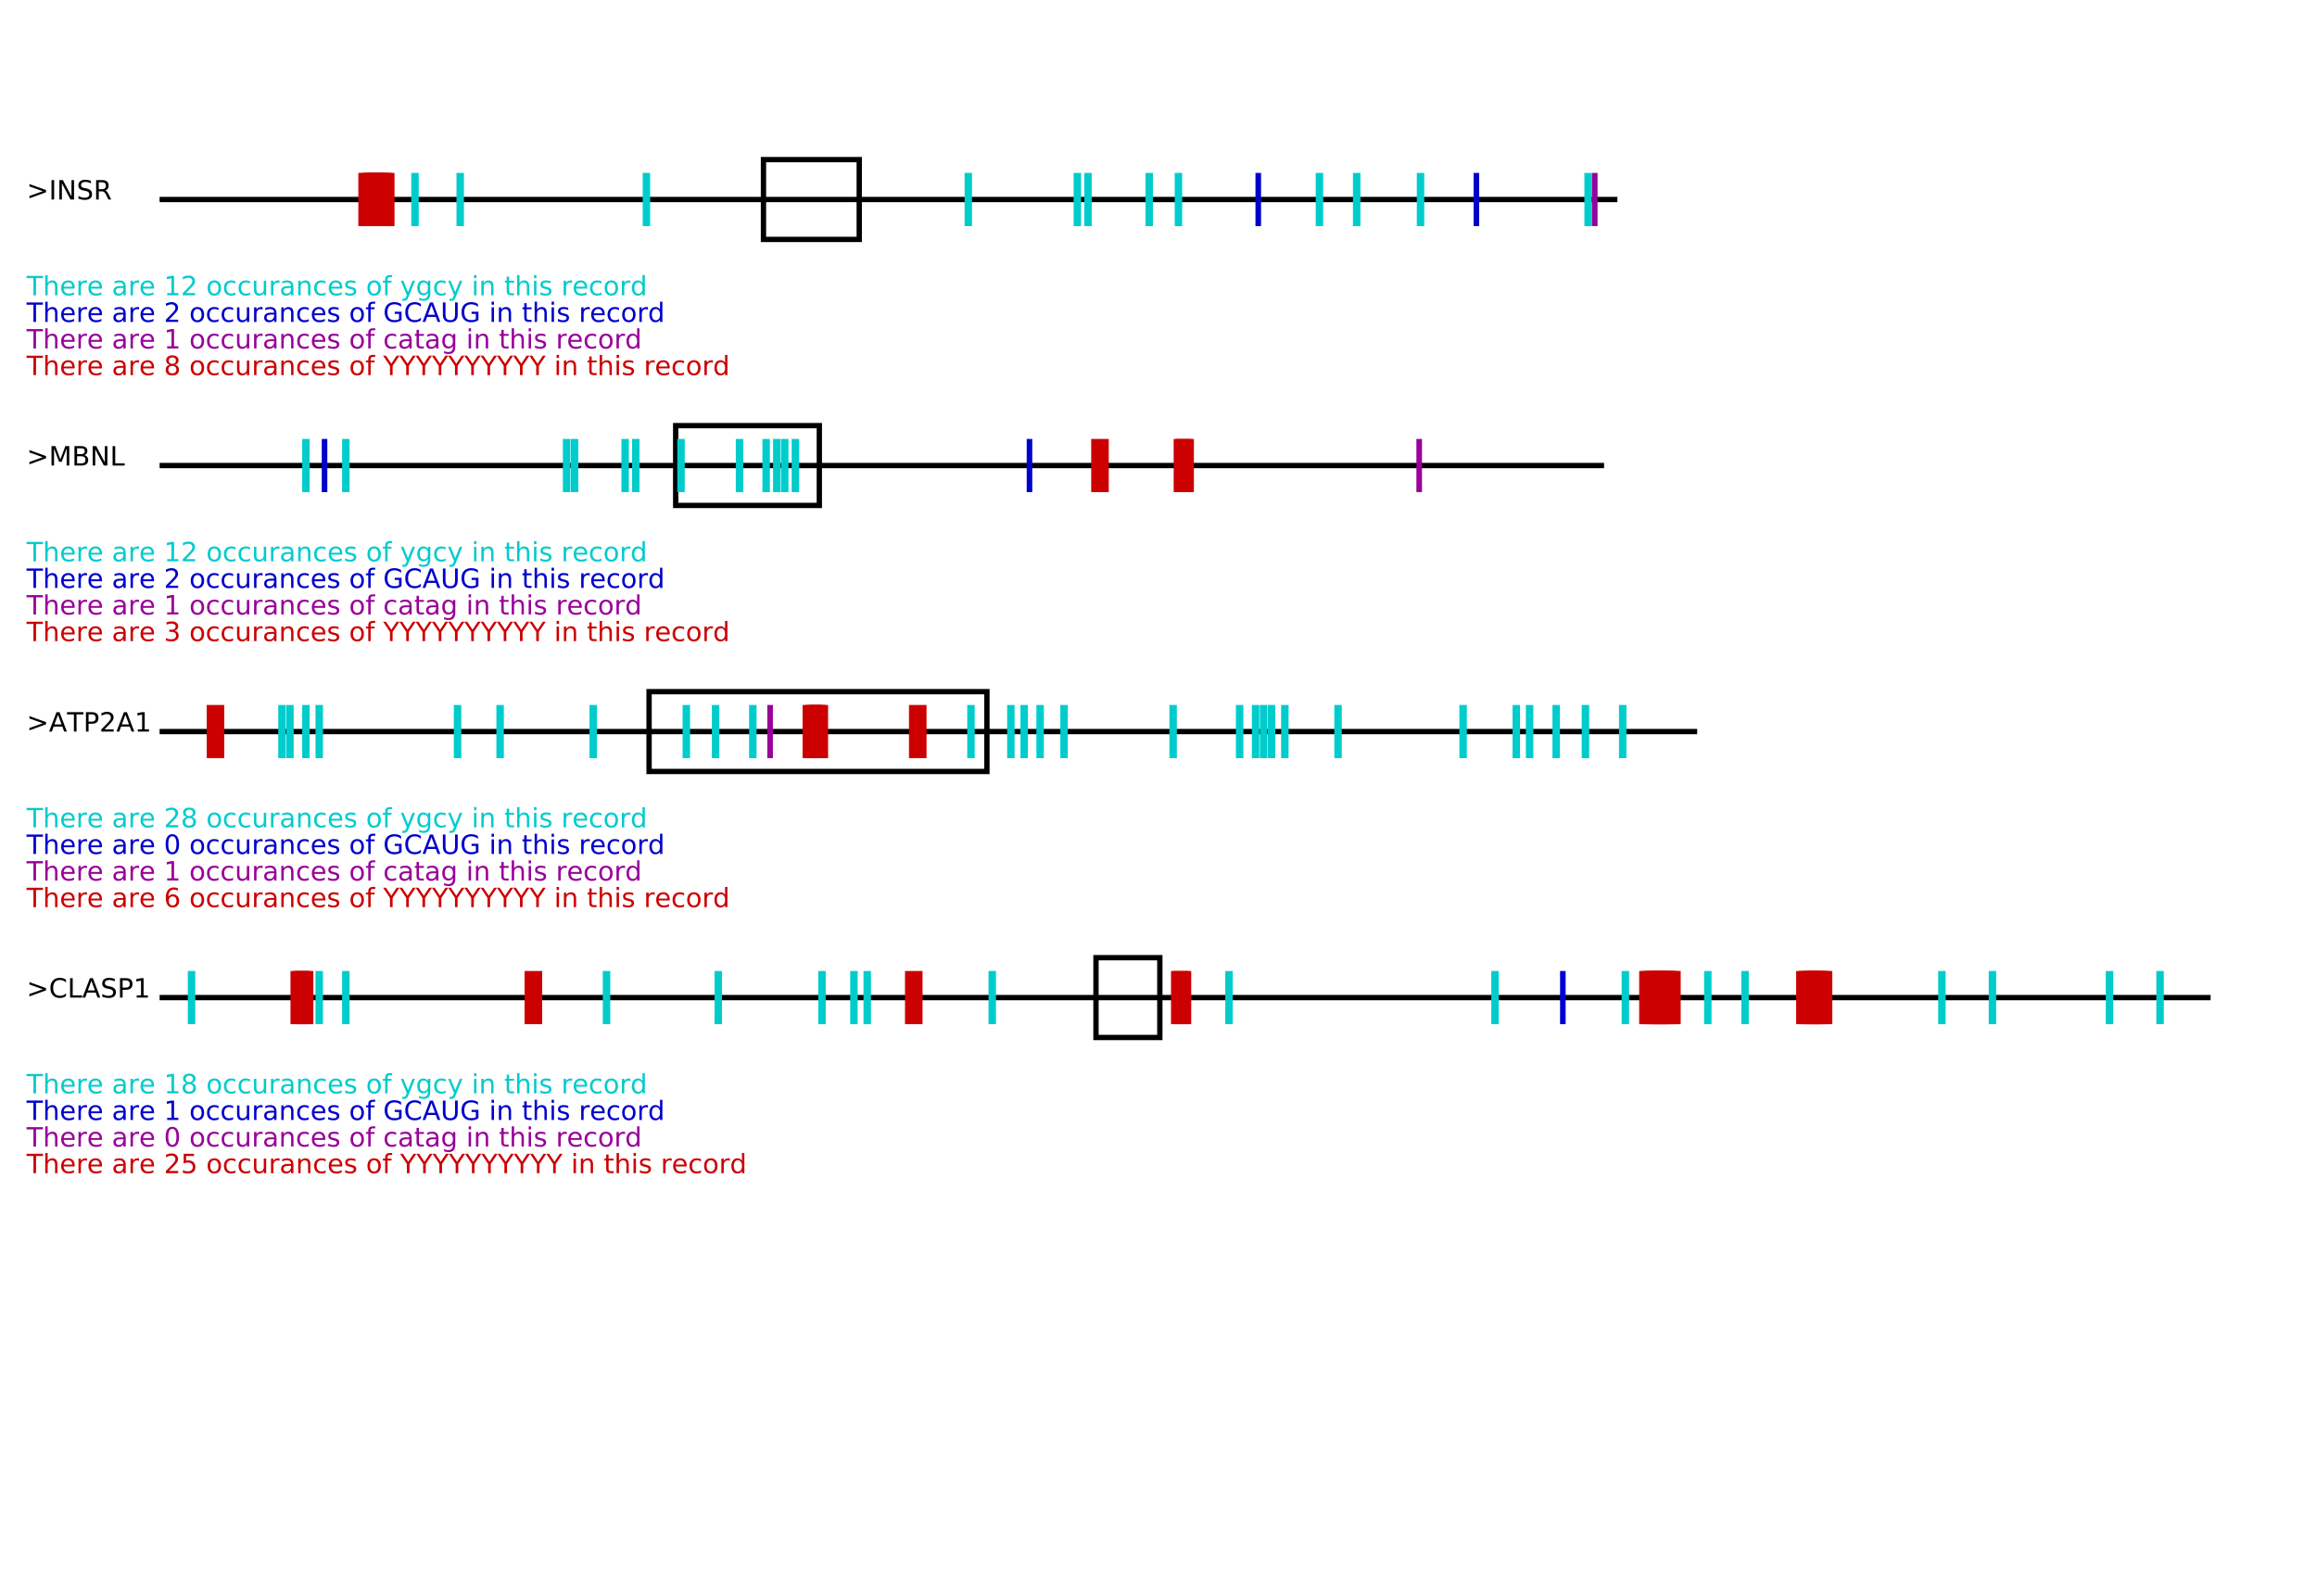 <?xml version="1.0" encoding="UTF-8"?>
<svg xmlns="http://www.w3.org/2000/svg" xmlns:xlink="http://www.w3.org/1999/xlink" width="871pt" height="600pt" viewBox="0 0 871 600" version="1.1">
<defs>
<g>
<symbol overflow="visible" id="glyph0-0">
<path style="stroke:none;" d="M 0.5 1.766 L 0.5 -7.047 L 5.5 -7.047 L 5.5 1.766 Z M 1.062 1.219 L 4.938 1.219 L 4.938 -6.484 L 1.062 -6.484 Z M 1.062 1.219 "/>
</symbol>
<symbol overflow="visible" id="glyph0-1">
<path style="stroke:none;" d="M 1.062 -4.922 L 1.062 -5.812 L 7.312 -3.547 L 7.312 -2.734 L 1.062 -0.453 L 1.062 -1.344 L 6.094 -3.125 Z M 1.062 -4.922 "/>
</symbol>
<symbol overflow="visible" id="glyph0-2">
<path style="stroke:none;" d="M 0.984 -7.297 L 1.969 -7.297 L 1.969 0 L 0.984 0 Z M 0.984 -7.297 "/>
</symbol>
<symbol overflow="visible" id="glyph0-3">
<path style="stroke:none;" d="M 0.984 -7.297 L 2.312 -7.297 L 5.547 -1.188 L 5.547 -7.297 L 6.5 -7.297 L 6.5 0 L 5.172 0 L 1.938 -6.094 L 1.938 0 L 0.984 0 Z M 0.984 -7.297 "/>
</symbol>
<symbol overflow="visible" id="glyph0-4">
<path style="stroke:none;" d="M 5.359 -7.047 L 5.359 -6.094 C 4.984 -6.27 4.629 -6.398 4.297 -6.484 C 3.961 -6.578 3.641 -6.625 3.328 -6.625 C 2.797 -6.625 2.383 -6.52 2.094 -6.312 C 1.801 -6.102 1.656 -5.805 1.656 -5.422 C 1.656 -5.098 1.75 -4.852 1.938 -4.688 C 2.133 -4.52 2.504 -4.391 3.047 -4.297 L 3.641 -4.172 C 4.367 -4.023 4.91 -3.773 5.266 -3.422 C 5.617 -3.078 5.797 -2.609 5.797 -2.016 C 5.797 -1.305 5.555 -0.77 5.078 -0.406 C 4.609 -0.039 3.914 0.141 3 0.141 C 2.656 0.141 2.285 0.098 1.891 0.016 C 1.504 -0.055 1.102 -0.172 0.688 -0.328 L 0.688 -1.344 C 1.094 -1.113 1.484 -0.941 1.859 -0.828 C 2.242 -0.711 2.625 -0.656 3 -0.656 C 3.562 -0.656 3.992 -0.766 4.297 -0.984 C 4.609 -1.211 4.766 -1.531 4.766 -1.938 C 4.766 -2.289 4.656 -2.566 4.438 -2.766 C 4.219 -2.973 3.852 -3.129 3.344 -3.234 L 2.75 -3.344 C 2.008 -3.488 1.473 -3.719 1.141 -4.031 C 0.816 -4.344 0.656 -4.781 0.656 -5.344 C 0.656 -5.988 0.879 -6.492 1.328 -6.859 C 1.785 -7.234 2.414 -7.422 3.219 -7.422 C 3.562 -7.422 3.91 -7.391 4.266 -7.328 C 4.617 -7.266 4.984 -7.172 5.359 -7.047 Z M 5.359 -7.047 "/>
</symbol>
<symbol overflow="visible" id="glyph0-5">
<path style="stroke:none;" d="M 4.438 -3.422 C 4.645 -3.348 4.848 -3.191 5.047 -2.953 C 5.254 -2.723 5.457 -2.406 5.656 -2 L 6.656 0 L 5.594 0 L 4.672 -1.875 C 4.43 -2.363 4.195 -2.688 3.969 -2.844 C 3.738 -3 3.43 -3.078 3.047 -3.078 L 1.969 -3.078 L 1.969 0 L 0.984 0 L 0.984 -7.297 L 3.203 -7.297 C 4.035 -7.297 4.656 -7.117 5.062 -6.766 C 5.477 -6.422 5.688 -5.895 5.688 -5.188 C 5.688 -4.727 5.578 -4.348 5.359 -4.047 C 5.148 -3.742 4.844 -3.535 4.438 -3.422 Z M 1.969 -6.484 L 1.969 -3.891 L 3.203 -3.891 C 3.68 -3.891 4.039 -4 4.281 -4.219 C 4.531 -4.438 4.656 -4.758 4.656 -5.188 C 4.656 -5.613 4.531 -5.938 4.281 -6.156 C 4.039 -6.375 3.68 -6.484 3.203 -6.484 Z M 1.969 -6.484 "/>
</symbol>
<symbol overflow="visible" id="glyph0-6">
<path style="stroke:none;" d="M -0.031 -7.297 L 6.141 -7.297 L 6.141 -6.453 L 3.547 -6.453 L 3.547 0 L 2.562 0 L 2.562 -6.453 L -0.031 -6.453 Z M -0.031 -7.297 "/>
</symbol>
<symbol overflow="visible" id="glyph0-7">
<path style="stroke:none;" d="M 5.484 -3.297 L 5.484 0 L 4.594 0 L 4.594 -3.266 C 4.594 -3.785 4.488 -4.172 4.281 -4.422 C 4.082 -4.68 3.781 -4.812 3.375 -4.812 C 2.895 -4.812 2.516 -4.656 2.234 -4.344 C 1.953 -4.039 1.812 -3.625 1.812 -3.094 L 1.812 0 L 0.906 0 L 0.906 -7.594 L 1.812 -7.594 L 1.812 -4.625 C 2.031 -4.945 2.285 -5.188 2.578 -5.344 C 2.867 -5.508 3.203 -5.594 3.578 -5.594 C 4.203 -5.594 4.676 -5.398 5 -5.016 C 5.32 -4.629 5.484 -4.055 5.484 -3.297 Z M 5.484 -3.297 "/>
</symbol>
<symbol overflow="visible" id="glyph0-8">
<path style="stroke:none;" d="M 5.625 -2.953 L 5.625 -2.516 L 1.484 -2.516 C 1.523 -1.898 1.711 -1.43 2.047 -1.109 C 2.379 -0.785 2.844 -0.625 3.438 -0.625 C 3.781 -0.625 4.113 -0.664 4.438 -0.75 C 4.77 -0.832 5.094 -0.957 5.406 -1.125 L 5.406 -0.281 C 5.082 -0.145 4.75 -0.039 4.406 0.031 C 4.07 0.102 3.734 0.141 3.391 0.141 C 2.516 0.141 1.82 -0.109 1.312 -0.609 C 0.801 -1.117 0.547 -1.812 0.547 -2.688 C 0.547 -3.582 0.785 -4.289 1.266 -4.812 C 1.754 -5.332 2.41 -5.594 3.234 -5.594 C 3.973 -5.594 4.555 -5.359 4.984 -4.891 C 5.41 -4.422 5.625 -3.773 5.625 -2.953 Z M 4.719 -3.219 C 4.719 -3.707 4.582 -4.098 4.312 -4.391 C 4.039 -4.691 3.688 -4.844 3.25 -4.844 C 2.738 -4.844 2.332 -4.695 2.031 -4.406 C 1.738 -4.125 1.566 -3.727 1.516 -3.219 Z M 4.719 -3.219 "/>
</symbol>
<symbol overflow="visible" id="glyph0-9">
<path style="stroke:none;" d="M 4.109 -4.625 C 4.004 -4.688 3.895 -4.727 3.781 -4.75 C 3.664 -4.781 3.535 -4.797 3.391 -4.797 C 2.879 -4.797 2.488 -4.629 2.219 -4.297 C 1.945 -3.973 1.812 -3.5 1.812 -2.875 L 1.812 0 L 0.906 0 L 0.906 -5.469 L 1.812 -5.469 L 1.812 -4.625 C 2 -4.957 2.242 -5.203 2.547 -5.359 C 2.848 -5.516 3.219 -5.594 3.656 -5.594 C 3.719 -5.594 3.785 -5.586 3.859 -5.578 C 3.93 -5.578 4.016 -5.566 4.109 -5.547 Z M 4.109 -4.625 "/>
</symbol>
<symbol overflow="visible" id="glyph0-10">
<path style="stroke:none;" d=""/>
</symbol>
<symbol overflow="visible" id="glyph0-11">
<path style="stroke:none;" d="M 3.422 -2.75 C 2.703 -2.75 2.203 -2.664 1.922 -2.5 C 1.641 -2.332 1.5 -2.051 1.5 -1.656 C 1.5 -1.332 1.602 -1.078 1.812 -0.891 C 2.02 -0.703 2.305 -0.609 2.672 -0.609 C 3.172 -0.609 3.57 -0.785 3.875 -1.141 C 4.176 -1.492 4.328 -1.961 4.328 -2.547 L 4.328 -2.75 Z M 5.219 -3.125 L 5.219 0 L 4.328 0 L 4.328 -0.828 C 4.117 -0.492 3.859 -0.25 3.547 -0.094 C 3.242 0.062 2.875 0.141 2.438 0.141 C 1.875 0.141 1.426 -0.016 1.094 -0.328 C 0.758 -0.641 0.594 -1.062 0.594 -1.594 C 0.594 -2.207 0.801 -2.672 1.219 -2.984 C 1.633 -3.297 2.25 -3.453 3.062 -3.453 L 4.328 -3.453 L 4.328 -3.547 C 4.328 -3.953 4.188 -4.27 3.906 -4.5 C 3.633 -4.727 3.254 -4.844 2.766 -4.844 C 2.453 -4.844 2.145 -4.801 1.844 -4.719 C 1.551 -4.645 1.27 -4.535 1 -4.391 L 1 -5.219 C 1.332 -5.344 1.648 -5.438 1.953 -5.5 C 2.266 -5.562 2.566 -5.594 2.859 -5.594 C 3.648 -5.594 4.238 -5.391 4.625 -4.984 C 5.02 -4.578 5.219 -3.957 5.219 -3.125 Z M 5.219 -3.125 "/>
</symbol>
<symbol overflow="visible" id="glyph0-12">
<path style="stroke:none;" d="M 1.234 -0.828 L 2.859 -0.828 L 2.859 -6.391 L 1.094 -6.047 L 1.094 -6.938 L 2.844 -7.297 L 3.828 -7.297 L 3.828 -0.828 L 5.438 -0.828 L 5.438 0 L 1.234 0 Z M 1.234 -0.828 "/>
</symbol>
<symbol overflow="visible" id="glyph0-13">
<path style="stroke:none;" d="M 1.922 -0.828 L 5.359 -0.828 L 5.359 0 L 0.734 0 L 0.734 -0.828 C 1.109 -1.211 1.617 -1.734 2.266 -2.391 C 2.91 -3.047 3.316 -3.469 3.484 -3.656 C 3.797 -4.008 4.016 -4.305 4.141 -4.547 C 4.266 -4.797 4.328 -5.039 4.328 -5.281 C 4.328 -5.664 4.191 -5.977 3.922 -6.219 C 3.648 -6.469 3.297 -6.594 2.859 -6.594 C 2.547 -6.594 2.219 -6.535 1.875 -6.422 C 1.539 -6.316 1.176 -6.156 0.781 -5.938 L 0.781 -6.938 C 1.176 -7.094 1.547 -7.211 1.891 -7.297 C 2.234 -7.379 2.551 -7.422 2.844 -7.422 C 3.594 -7.422 4.191 -7.234 4.641 -6.859 C 5.098 -6.484 5.328 -5.977 5.328 -5.344 C 5.328 -5.039 5.27 -4.754 5.156 -4.484 C 5.039 -4.223 4.836 -3.91 4.547 -3.547 C 4.461 -3.453 4.203 -3.176 3.766 -2.719 C 3.328 -2.27 2.711 -1.641 1.922 -0.828 Z M 1.922 -0.828 "/>
</symbol>
<symbol overflow="visible" id="glyph0-14">
<path style="stroke:none;" d="M 3.062 -4.844 C 2.582 -4.844 2.203 -4.656 1.922 -4.281 C 1.641 -3.906 1.5 -3.391 1.5 -2.734 C 1.5 -2.078 1.633 -1.562 1.906 -1.188 C 2.188 -0.812 2.57 -0.625 3.062 -0.625 C 3.539 -0.625 3.922 -0.812 4.203 -1.188 C 4.484 -1.562 4.625 -2.078 4.625 -2.734 C 4.625 -3.379 4.484 -3.891 4.203 -4.266 C 3.922 -4.648 3.539 -4.844 3.062 -4.844 Z M 3.062 -5.594 C 3.844 -5.594 4.457 -5.336 4.906 -4.828 C 5.352 -4.328 5.578 -3.629 5.578 -2.734 C 5.578 -1.836 5.352 -1.133 4.906 -0.625 C 4.457 -0.113 3.844 0.141 3.062 0.141 C 2.281 0.141 1.664 -0.113 1.219 -0.625 C 0.77 -1.133 0.547 -1.836 0.547 -2.734 C 0.547 -3.629 0.77 -4.328 1.219 -4.828 C 1.664 -5.336 2.281 -5.594 3.062 -5.594 Z M 3.062 -5.594 "/>
</symbol>
<symbol overflow="visible" id="glyph0-15">
<path style="stroke:none;" d="M 4.875 -5.266 L 4.875 -4.422 C 4.625 -4.555 4.367 -4.66 4.109 -4.734 C 3.859 -4.805 3.602 -4.844 3.344 -4.844 C 2.758 -4.844 2.305 -4.656 1.984 -4.281 C 1.66 -3.914 1.5 -3.398 1.5 -2.734 C 1.5 -2.066 1.66 -1.547 1.984 -1.172 C 2.305 -0.805 2.758 -0.625 3.344 -0.625 C 3.602 -0.625 3.859 -0.656 4.109 -0.719 C 4.367 -0.789 4.625 -0.898 4.875 -1.047 L 4.875 -0.203 C 4.625 -0.086 4.363 -0.004 4.094 0.047 C 3.832 0.109 3.551 0.141 3.25 0.141 C 2.414 0.141 1.754 -0.113 1.266 -0.625 C 0.785 -1.145 0.547 -1.848 0.547 -2.734 C 0.547 -3.617 0.789 -4.316 1.281 -4.828 C 1.77 -5.336 2.441 -5.594 3.297 -5.594 C 3.578 -5.594 3.848 -5.566 4.109 -5.516 C 4.367 -5.461 4.625 -5.379 4.875 -5.266 Z M 4.875 -5.266 "/>
</symbol>
<symbol overflow="visible" id="glyph0-16">
<path style="stroke:none;" d="M 0.844 -2.156 L 0.844 -5.469 L 1.75 -5.469 L 1.75 -2.188 C 1.75 -1.676 1.848 -1.289 2.047 -1.031 C 2.254 -0.77 2.555 -0.641 2.953 -0.641 C 3.441 -0.641 3.828 -0.789 4.109 -1.094 C 4.391 -1.406 4.531 -1.832 4.531 -2.375 L 4.531 -5.469 L 5.438 -5.469 L 5.438 0 L 4.531 0 L 4.531 -0.844 C 4.312 -0.508 4.055 -0.258 3.766 -0.094 C 3.484 0.062 3.148 0.141 2.766 0.141 C 2.141 0.141 1.66 -0.051 1.328 -0.438 C 1.004 -0.832 0.844 -1.406 0.844 -2.156 Z M 0.844 -2.156 "/>
</symbol>
<symbol overflow="visible" id="glyph0-17">
<path style="stroke:none;" d="M 5.484 -3.297 L 5.484 0 L 4.594 0 L 4.594 -3.266 C 4.594 -3.785 4.488 -4.172 4.281 -4.422 C 4.082 -4.68 3.781 -4.812 3.375 -4.812 C 2.895 -4.812 2.516 -4.656 2.234 -4.344 C 1.953 -4.039 1.812 -3.625 1.812 -3.094 L 1.812 0 L 0.906 0 L 0.906 -5.469 L 1.812 -5.469 L 1.812 -4.625 C 2.031 -4.945 2.285 -5.188 2.578 -5.344 C 2.867 -5.508 3.203 -5.594 3.578 -5.594 C 4.203 -5.594 4.676 -5.398 5 -5.016 C 5.32 -4.629 5.484 -4.055 5.484 -3.297 Z M 5.484 -3.297 "/>
</symbol>
<symbol overflow="visible" id="glyph0-18">
<path style="stroke:none;" d="M 4.422 -5.312 L 4.422 -4.453 C 4.172 -4.586 3.91 -4.688 3.641 -4.75 C 3.367 -4.812 3.082 -4.844 2.781 -4.844 C 2.344 -4.844 2.008 -4.773 1.781 -4.641 C 1.562 -4.504 1.453 -4.301 1.453 -4.031 C 1.453 -3.82 1.531 -3.656 1.688 -3.531 C 1.844 -3.414 2.164 -3.305 2.656 -3.203 L 2.953 -3.125 C 3.598 -2.988 4.051 -2.797 4.312 -2.547 C 4.582 -2.297 4.719 -1.953 4.719 -1.516 C 4.719 -1.004 4.516 -0.598 4.109 -0.297 C 3.711 -0.004 3.164 0.141 2.469 0.141 C 2.164 0.141 1.852 0.109 1.531 0.047 C 1.219 -0.004 0.891 -0.086 0.547 -0.203 L 0.547 -1.125 C 0.879 -0.957 1.203 -0.828 1.516 -0.734 C 1.836 -0.648 2.16 -0.609 2.484 -0.609 C 2.898 -0.609 3.223 -0.68 3.453 -0.828 C 3.68 -0.973 3.797 -1.176 3.797 -1.438 C 3.797 -1.688 3.711 -1.875 3.547 -2 C 3.391 -2.133 3.031 -2.258 2.469 -2.375 L 2.156 -2.453 C 1.602 -2.566 1.203 -2.742 0.953 -2.984 C 0.703 -3.234 0.578 -3.566 0.578 -3.984 C 0.578 -4.504 0.758 -4.898 1.125 -5.172 C 1.488 -5.453 2.008 -5.594 2.688 -5.594 C 3.008 -5.594 3.316 -5.566 3.609 -5.516 C 3.91 -5.473 4.18 -5.406 4.422 -5.312 Z M 4.422 -5.312 "/>
</symbol>
<symbol overflow="visible" id="glyph0-19">
<path style="stroke:none;" d="M 3.719 -7.594 L 3.719 -6.844 L 2.859 -6.844 C 2.535 -6.844 2.312 -6.773 2.188 -6.641 C 2.062 -6.516 2 -6.285 2 -5.953 L 2 -5.469 L 3.469 -5.469 L 3.469 -4.766 L 2 -4.766 L 2 0 L 1.094 0 L 1.094 -4.766 L 0.234 -4.766 L 0.234 -5.469 L 1.094 -5.469 L 1.094 -5.844 C 1.094 -6.457 1.234 -6.898 1.516 -7.172 C 1.797 -7.453 2.242 -7.594 2.859 -7.594 Z M 3.719 -7.594 "/>
</symbol>
<symbol overflow="visible" id="glyph0-20">
<path style="stroke:none;" d="M 3.219 0.516 C 2.969 1.16 2.719 1.582 2.469 1.781 C 2.227 1.977 1.91 2.078 1.516 2.078 L 0.797 2.078 L 0.797 1.328 L 1.312 1.328 C 1.562 1.328 1.754 1.27 1.891 1.156 C 2.023 1.039 2.176 0.766 2.344 0.328 L 2.516 -0.094 L 0.297 -5.469 L 1.25 -5.469 L 2.953 -1.188 L 4.672 -5.469 L 5.625 -5.469 Z M 3.219 0.516 "/>
</symbol>
<symbol overflow="visible" id="glyph0-21">
<path style="stroke:none;" d="M 4.547 -2.797 C 4.547 -3.453 4.41 -3.957 4.141 -4.312 C 3.867 -4.664 3.492 -4.844 3.016 -4.844 C 2.523 -4.844 2.145 -4.664 1.875 -4.312 C 1.613 -3.957 1.484 -3.453 1.484 -2.797 C 1.484 -2.148 1.613 -1.645 1.875 -1.281 C 2.145 -0.926 2.523 -0.75 3.016 -0.75 C 3.492 -0.75 3.867 -0.926 4.141 -1.281 C 4.41 -1.645 4.547 -2.148 4.547 -2.797 Z M 5.438 -0.672 C 5.438 0.254 5.227 0.941 4.812 1.391 C 4.406 1.848 3.773 2.078 2.922 2.078 C 2.609 2.078 2.312 2.051 2.031 2 C 1.75 1.957 1.477 1.891 1.219 1.797 L 1.219 0.922 C 1.477 1.066 1.734 1.172 1.984 1.234 C 2.242 1.305 2.508 1.344 2.781 1.344 C 3.363 1.344 3.801 1.188 4.094 0.875 C 4.395 0.57 4.547 0.109 4.547 -0.516 L 4.547 -0.969 C 4.359 -0.645 4.117 -0.398 3.828 -0.234 C 3.535 -0.078 3.188 0 2.781 0 C 2.113 0 1.57 -0.254 1.156 -0.766 C 0.75 -1.273 0.547 -1.953 0.547 -2.797 C 0.547 -3.641 0.75 -4.316 1.156 -4.828 C 1.57 -5.336 2.113 -5.594 2.781 -5.594 C 3.188 -5.594 3.535 -5.516 3.828 -5.359 C 4.117 -5.203 4.359 -4.961 4.547 -4.641 L 4.547 -5.469 L 5.438 -5.469 Z M 5.438 -0.672 "/>
</symbol>
<symbol overflow="visible" id="glyph0-22">
<path style="stroke:none;" d="M 0.938 -5.469 L 1.844 -5.469 L 1.844 0 L 0.938 0 Z M 0.938 -7.594 L 1.844 -7.594 L 1.844 -6.453 L 0.938 -6.453 Z M 0.938 -7.594 "/>
</symbol>
<symbol overflow="visible" id="glyph0-23">
<path style="stroke:none;" d="M 1.828 -7.016 L 1.828 -5.469 L 3.688 -5.469 L 3.688 -4.766 L 1.828 -4.766 L 1.828 -1.797 C 1.828 -1.359 1.891 -1.07 2.016 -0.938 C 2.141 -0.812 2.391 -0.75 2.766 -0.75 L 3.688 -0.75 L 3.688 0 L 2.766 0 C 2.066 0 1.582 -0.129 1.312 -0.391 C 1.051 -0.648 0.922 -1.117 0.922 -1.797 L 0.922 -4.766 L 0.266 -4.766 L 0.266 -5.469 L 0.922 -5.469 L 0.922 -7.016 Z M 1.828 -7.016 "/>
</symbol>
<symbol overflow="visible" id="glyph0-24">
<path style="stroke:none;" d="M 4.547 -4.641 L 4.547 -7.594 L 5.438 -7.594 L 5.438 0 L 4.547 0 L 4.547 -0.828 C 4.359 -0.492 4.117 -0.25 3.828 -0.094 C 3.535 0.062 3.188 0.141 2.781 0.141 C 2.125 0.141 1.586 -0.117 1.172 -0.641 C 0.754 -1.172 0.547 -1.867 0.547 -2.734 C 0.547 -3.586 0.754 -4.273 1.172 -4.797 C 1.586 -5.328 2.125 -5.594 2.781 -5.594 C 3.188 -5.594 3.535 -5.516 3.828 -5.359 C 4.117 -5.203 4.359 -4.961 4.547 -4.641 Z M 1.484 -2.734 C 1.484 -2.066 1.617 -1.547 1.891 -1.172 C 2.16 -0.797 2.535 -0.609 3.016 -0.609 C 3.484 -0.609 3.852 -0.797 4.125 -1.172 C 4.406 -1.547 4.547 -2.066 4.547 -2.734 C 4.547 -3.391 4.406 -3.906 4.125 -4.281 C 3.852 -4.656 3.484 -4.844 3.016 -4.844 C 2.535 -4.844 2.16 -4.656 1.891 -4.281 C 1.617 -3.906 1.484 -3.391 1.484 -2.734 Z M 1.484 -2.734 "/>
</symbol>
<symbol overflow="visible" id="glyph0-25">
<path style="stroke:none;" d="M 5.953 -1.047 L 5.953 -3 L 4.344 -3 L 4.344 -3.812 L 6.922 -3.812 L 6.922 -0.672 C 6.547 -0.41 6.129 -0.207 5.672 -0.062 C 5.211 0.07 4.723 0.141 4.203 0.141 C 3.055 0.141 2.16 -0.191 1.516 -0.859 C 0.879 -1.523 0.562 -2.453 0.562 -3.641 C 0.562 -4.828 0.879 -5.754 1.516 -6.422 C 2.16 -7.086 3.055 -7.422 4.203 -7.422 C 4.672 -7.422 5.117 -7.363 5.547 -7.25 C 5.984 -7.133 6.379 -6.961 6.734 -6.734 L 6.734 -5.672 C 6.367 -5.984 5.984 -6.219 5.578 -6.375 C 5.172 -6.531 4.738 -6.609 4.281 -6.609 C 3.383 -6.609 2.711 -6.359 2.266 -5.859 C 1.828 -5.367 1.609 -4.629 1.609 -3.641 C 1.609 -2.648 1.828 -1.906 2.266 -1.406 C 2.711 -0.914 3.383 -0.672 4.281 -0.672 C 4.633 -0.672 4.945 -0.695 5.219 -0.75 C 5.488 -0.812 5.734 -0.91 5.953 -1.047 Z M 5.953 -1.047 "/>
</symbol>
<symbol overflow="visible" id="glyph0-26">
<path style="stroke:none;" d="M 6.438 -6.734 L 6.438 -5.688 C 6.102 -6 5.75 -6.227 5.375 -6.375 C 5 -6.531 4.602 -6.609 4.188 -6.609 C 3.352 -6.609 2.711 -6.352 2.266 -5.844 C 1.828 -5.332 1.609 -4.598 1.609 -3.641 C 1.609 -2.68 1.828 -1.945 2.266 -1.438 C 2.711 -0.926 3.352 -0.672 4.188 -0.672 C 4.602 -0.672 5 -0.742 5.375 -0.891 C 5.75 -1.047 6.102 -1.281 6.438 -1.594 L 6.438 -0.562 C 6.094 -0.32 5.727 -0.145 5.344 -0.031 C 4.957 0.082 4.551 0.141 4.125 0.141 C 3.02 0.141 2.148 -0.195 1.516 -0.875 C 0.879 -1.551 0.562 -2.473 0.562 -3.641 C 0.562 -4.805 0.879 -5.727 1.516 -6.406 C 2.148 -7.082 3.02 -7.422 4.125 -7.422 C 4.562 -7.422 4.973 -7.363 5.359 -7.25 C 5.742 -7.133 6.102 -6.961 6.438 -6.734 Z M 6.438 -6.734 "/>
</symbol>
<symbol overflow="visible" id="glyph0-27">
<path style="stroke:none;" d="M 3.422 -6.312 L 2.078 -2.688 L 4.766 -2.688 Z M 2.859 -7.297 L 3.984 -7.297 L 6.766 0 L 5.734 0 L 5.062 -1.875 L 1.781 -1.875 L 1.125 0 L 0.078 0 Z M 2.859 -7.297 "/>
</symbol>
<symbol overflow="visible" id="glyph0-28">
<path style="stroke:none;" d="M 0.875 -7.297 L 1.859 -7.297 L 1.859 -2.859 C 1.859 -2.078 2 -1.516 2.281 -1.172 C 2.562 -0.828 3.02 -0.656 3.656 -0.656 C 4.289 -0.656 4.75 -0.828 5.031 -1.172 C 5.312 -1.516 5.453 -2.078 5.453 -2.859 L 5.453 -7.297 L 6.453 -7.297 L 6.453 -2.734 C 6.453 -1.785 6.219 -1.066 5.75 -0.578 C 5.281 -0.098 4.582 0.141 3.656 0.141 C 2.738 0.141 2.047 -0.098 1.578 -0.578 C 1.109 -1.066 0.875 -1.785 0.875 -2.734 Z M 0.875 -7.297 "/>
</symbol>
<symbol overflow="visible" id="glyph0-29">
<path style="stroke:none;" d="M 3.172 -3.469 C 2.703 -3.469 2.332 -3.336 2.062 -3.078 C 1.801 -2.828 1.672 -2.484 1.672 -2.047 C 1.672 -1.609 1.801 -1.266 2.062 -1.016 C 2.332 -0.766 2.703 -0.641 3.172 -0.641 C 3.641 -0.641 4.008 -0.766 4.281 -1.016 C 4.551 -1.266 4.688 -1.609 4.688 -2.047 C 4.688 -2.484 4.551 -2.828 4.281 -3.078 C 4.02 -3.336 3.648 -3.469 3.172 -3.469 Z M 2.188 -3.875 C 1.77 -3.977 1.441 -4.176 1.203 -4.469 C 0.961 -4.758 0.844 -5.113 0.844 -5.531 C 0.844 -6.113 1.051 -6.57 1.469 -6.906 C 1.883 -7.25 2.453 -7.422 3.172 -7.422 C 3.898 -7.422 4.473 -7.25 4.891 -6.906 C 5.305 -6.57 5.516 -6.113 5.516 -5.531 C 5.516 -5.113 5.395 -4.758 5.156 -4.469 C 4.914 -4.176 4.586 -3.977 4.172 -3.875 C 4.648 -3.77 5.02 -3.555 5.281 -3.234 C 5.539 -2.91 5.672 -2.516 5.672 -2.047 C 5.672 -1.336 5.457 -0.797 5.031 -0.422 C 4.602 -0.047 3.984 0.141 3.172 0.141 C 2.367 0.141 1.75 -0.047 1.312 -0.422 C 0.883 -0.797 0.672 -1.336 0.672 -2.047 C 0.672 -2.516 0.805 -2.91 1.078 -3.234 C 1.348 -3.555 1.719 -3.77 2.188 -3.875 Z M 1.828 -5.438 C 1.828 -5.062 1.945 -4.766 2.188 -4.547 C 2.426 -4.336 2.754 -4.234 3.172 -4.234 C 3.598 -4.234 3.93 -4.336 4.172 -4.547 C 4.41 -4.766 4.531 -5.062 4.531 -5.438 C 4.531 -5.812 4.41 -6.102 4.172 -6.312 C 3.93 -6.531 3.598 -6.641 3.172 -6.641 C 2.754 -6.641 2.426 -6.531 2.188 -6.312 C 1.945 -6.102 1.828 -5.812 1.828 -5.438 Z M 1.828 -5.438 "/>
</symbol>
<symbol overflow="visible" id="glyph0-30">
<path style="stroke:none;" d="M -0.016 -7.297 L 1.047 -7.297 L 3.062 -4.297 L 5.062 -7.297 L 6.125 -7.297 L 3.547 -3.469 L 3.547 0 L 2.562 0 L 2.562 -3.469 Z M -0.016 -7.297 "/>
</symbol>
<symbol overflow="visible" id="glyph0-31">
<path style="stroke:none;" d="M 0.984 -7.297 L 2.453 -7.297 L 4.312 -2.328 L 6.188 -7.297 L 7.656 -7.297 L 7.656 0 L 6.688 0 L 6.688 -6.406 L 4.812 -1.406 L 3.812 -1.406 L 1.938 -6.406 L 1.938 0 L 0.984 0 Z M 0.984 -7.297 "/>
</symbol>
<symbol overflow="visible" id="glyph0-32">
<path style="stroke:none;" d="M 1.969 -3.484 L 1.969 -0.812 L 3.547 -0.812 C 4.078 -0.812 4.469 -0.922 4.719 -1.141 C 4.977 -1.359 5.109 -1.695 5.109 -2.156 C 5.109 -2.602 4.977 -2.938 4.719 -3.156 C 4.469 -3.375 4.078 -3.484 3.547 -3.484 Z M 1.969 -6.484 L 1.969 -4.281 L 3.422 -4.281 C 3.91 -4.281 4.27 -4.367 4.5 -4.547 C 4.738 -4.734 4.859 -5.008 4.859 -5.375 C 4.859 -5.75 4.738 -6.023 4.5 -6.203 C 4.27 -6.391 3.91 -6.484 3.422 -6.484 Z M 0.984 -7.297 L 3.5 -7.297 C 4.25 -7.297 4.828 -7.141 5.234 -6.828 C 5.641 -6.516 5.844 -6.066 5.844 -5.484 C 5.844 -5.035 5.738 -4.68 5.531 -4.422 C 5.32 -4.16 5.02 -4 4.625 -3.938 C 5.102 -3.832 5.477 -3.613 5.75 -3.281 C 6.02 -2.945 6.156 -2.535 6.156 -2.047 C 6.156 -1.391 5.93 -0.883 5.484 -0.531 C 5.047 -0.176 4.414 0 3.594 0 L 0.984 0 Z M 0.984 -7.297 "/>
</symbol>
<symbol overflow="visible" id="glyph0-33">
<path style="stroke:none;" d="M 0.984 -7.297 L 1.969 -7.297 L 1.969 -0.828 L 5.516 -0.828 L 5.516 0 L 0.984 0 Z M 0.984 -7.297 "/>
</symbol>
<symbol overflow="visible" id="glyph0-34">
<path style="stroke:none;" d="M 4.062 -3.938 C 4.531 -3.832 4.895 -3.617 5.156 -3.297 C 5.426 -2.984 5.562 -2.594 5.562 -2.125 C 5.562 -1.406 5.312 -0.848 4.812 -0.453 C 4.32 -0.055 3.617 0.141 2.703 0.141 C 2.398 0.141 2.086 0.109 1.766 0.047 C 1.441 -0.016 1.109 -0.102 0.766 -0.219 L 0.766 -1.172 C 1.035 -1.016 1.332 -0.895 1.656 -0.812 C 1.988 -0.727 2.332 -0.688 2.688 -0.688 C 3.301 -0.688 3.77 -0.805 4.094 -1.047 C 4.414 -1.297 4.578 -1.656 4.578 -2.125 C 4.578 -2.551 4.426 -2.883 4.125 -3.125 C 3.82 -3.363 3.406 -3.484 2.875 -3.484 L 2.016 -3.484 L 2.016 -4.297 L 2.906 -4.297 C 3.395 -4.297 3.766 -4.395 4.016 -4.594 C 4.273 -4.789 4.406 -5.07 4.406 -5.438 C 4.406 -5.801 4.27 -6.082 4 -6.281 C 3.738 -6.488 3.363 -6.594 2.875 -6.594 C 2.602 -6.594 2.312 -6.562 2 -6.5 C 1.688 -6.445 1.348 -6.359 0.984 -6.234 L 0.984 -7.109 C 1.359 -7.211 1.707 -7.289 2.031 -7.344 C 2.363 -7.395 2.672 -7.422 2.953 -7.422 C 3.703 -7.422 4.297 -7.25 4.734 -6.906 C 5.172 -6.57 5.391 -6.113 5.391 -5.531 C 5.391 -5.125 5.273 -4.781 5.047 -4.5 C 4.816 -4.227 4.488 -4.039 4.062 -3.938 Z M 4.062 -3.938 "/>
</symbol>
<symbol overflow="visible" id="glyph0-35">
<path style="stroke:none;" d="M 1.969 -6.484 L 1.969 -3.734 L 3.203 -3.734 C 3.66 -3.734 4.016 -3.852 4.266 -4.094 C 4.523 -4.332 4.656 -4.672 4.656 -5.109 C 4.656 -5.547 4.523 -5.883 4.266 -6.125 C 4.016 -6.363 3.66 -6.484 3.203 -6.484 Z M 0.984 -7.297 L 3.203 -7.297 C 4.023 -7.297 4.645 -7.109 5.062 -6.734 C 5.477 -6.367 5.688 -5.828 5.688 -5.109 C 5.688 -4.391 5.477 -3.848 5.062 -3.484 C 4.645 -3.117 4.023 -2.938 3.203 -2.938 L 1.969 -2.938 L 1.969 0 L 0.984 0 Z M 0.984 -7.297 "/>
</symbol>
<symbol overflow="visible" id="glyph0-36">
<path style="stroke:none;" d="M 3.172 -6.641 C 2.672 -6.641 2.289 -6.391 2.031 -5.891 C 1.781 -5.391 1.656 -4.641 1.656 -3.641 C 1.656 -2.641 1.781 -1.891 2.031 -1.391 C 2.289 -0.891 2.672 -0.641 3.172 -0.641 C 3.691 -0.641 4.078 -0.891 4.328 -1.391 C 4.586 -1.891 4.719 -2.641 4.719 -3.641 C 4.719 -4.641 4.586 -5.391 4.328 -5.891 C 4.078 -6.391 3.691 -6.641 3.172 -6.641 Z M 3.172 -7.422 C 3.992 -7.422 4.617 -7.098 5.047 -6.453 C 5.484 -5.805 5.703 -4.867 5.703 -3.641 C 5.703 -2.41 5.484 -1.473 5.047 -0.828 C 4.617 -0.18 3.992 0.141 3.172 0.141 C 2.359 0.141 1.734 -0.18 1.297 -0.828 C 0.867 -1.473 0.656 -2.41 0.656 -3.641 C 0.656 -4.867 0.867 -5.805 1.297 -6.453 C 1.734 -7.098 2.359 -7.422 3.172 -7.422 Z M 3.172 -7.422 "/>
</symbol>
<symbol overflow="visible" id="glyph0-37">
<path style="stroke:none;" d="M 3.297 -4.031 C 2.859 -4.031 2.508 -3.879 2.25 -3.578 C 1.988 -3.273 1.859 -2.863 1.859 -2.344 C 1.859 -1.812 1.988 -1.395 2.25 -1.094 C 2.508 -0.789 2.859 -0.641 3.297 -0.641 C 3.742 -0.641 4.094 -0.789 4.344 -1.094 C 4.602 -1.395 4.734 -1.812 4.734 -2.344 C 4.734 -2.863 4.602 -3.273 4.344 -3.578 C 4.094 -3.879 3.742 -4.031 3.297 -4.031 Z M 5.266 -7.125 L 5.266 -6.234 C 5.016 -6.348 4.758 -6.438 4.5 -6.5 C 4.25 -6.562 4.004 -6.594 3.766 -6.594 C 3.109 -6.594 2.609 -6.375 2.266 -5.938 C 1.922 -5.5 1.727 -4.832 1.688 -3.938 C 1.875 -4.219 2.113 -4.43 2.406 -4.578 C 2.695 -4.734 3.016 -4.812 3.359 -4.812 C 4.086 -4.812 4.664 -4.586 5.094 -4.141 C 5.52 -3.703 5.734 -3.102 5.734 -2.344 C 5.734 -1.594 5.508 -0.988 5.062 -0.531 C 4.625 -0.082 4.035 0.141 3.297 0.141 C 2.453 0.141 1.805 -0.18 1.359 -0.828 C 0.922 -1.473 0.703 -2.41 0.703 -3.641 C 0.703 -4.785 0.973 -5.703 1.516 -6.391 C 2.066 -7.078 2.801 -7.422 3.719 -7.422 C 3.969 -7.422 4.219 -7.395 4.469 -7.344 C 4.719 -7.301 4.984 -7.227 5.266 -7.125 Z M 5.266 -7.125 "/>
</symbol>
<symbol overflow="visible" id="glyph0-38">
<path style="stroke:none;" d="M 1.078 -7.297 L 4.953 -7.297 L 4.953 -6.453 L 1.984 -6.453 L 1.984 -4.672 C 2.129 -4.723 2.27 -4.758 2.406 -4.781 C 2.551 -4.801 2.695 -4.812 2.844 -4.812 C 3.656 -4.812 4.297 -4.586 4.766 -4.141 C 5.242 -3.703 5.484 -3.102 5.484 -2.344 C 5.484 -1.551 5.238 -0.938 4.75 -0.5 C 4.27 -0.07 3.582 0.141 2.688 0.141 C 2.383 0.141 2.07 0.113 1.75 0.062 C 1.438 0.008 1.109 -0.066 0.766 -0.172 L 0.766 -1.156 C 1.066 -1 1.375 -0.879 1.688 -0.797 C 2 -0.723 2.328 -0.688 2.672 -0.688 C 3.234 -0.688 3.676 -0.832 4 -1.125 C 4.332 -1.426 4.5 -1.832 4.5 -2.344 C 4.5 -2.844 4.332 -3.238 4 -3.531 C 3.676 -3.832 3.234 -3.984 2.672 -3.984 C 2.41 -3.984 2.145 -3.953 1.875 -3.891 C 1.613 -3.836 1.348 -3.75 1.078 -3.625 Z M 1.078 -7.297 "/>
</symbol>
</g>
</defs>
<g id="surface1">
<g style="fill:rgb(0%,0%,0%);fill-opacity:1;">
  <use xlink:href="#glyph0-1" x="10" y="75"/>
  <use xlink:href="#glyph0-2" x="18.379" y="75"/>
  <use xlink:href="#glyph0-3" x="21.328" y="75"/>
  <use xlink:href="#glyph0-4" x="28.809" y="75"/>
  <use xlink:href="#glyph0-5" x="35.156" y="75"/>
</g>
<path style="fill:none;stroke-width:2;stroke-linecap:butt;stroke-linejoin:miter;stroke:rgb(0%,0%,0%);stroke-opacity:1;stroke-miterlimit:10;" d="M 60 75 L 608 75 M 287 60 L 323 60 L 323 90 L 287 90 Z M 287 60 "/>
<path style="fill:none;stroke-width:2.8;stroke-linecap:butt;stroke-linejoin:miter;stroke:rgb(0%,80%,80%);stroke-opacity:1;stroke-miterlimit:10;" d="M 156 85 L 156 65 "/>
<g style="fill:rgb(0%,80%,80%);fill-opacity:1;">
  <use xlink:href="#glyph0-6" x="10" y="111"/>
  <use xlink:href="#glyph0-7" x="16.108" y="111"/>
  <use xlink:href="#glyph0-8" x="22.446" y="111"/>
  <use xlink:href="#glyph0-9" x="28.599" y="111"/>
  <use xlink:href="#glyph0-8" x="32.71" y="111"/>
  <use xlink:href="#glyph0-10" x="38.862" y="111"/>
  <use xlink:href="#glyph0-11" x="42.041" y="111"/>
  <use xlink:href="#glyph0-9" x="48.169" y="111"/>
  <use xlink:href="#glyph0-8" x="52.28" y="111"/>
  <use xlink:href="#glyph0-10" x="58.433" y="111"/>
  <use xlink:href="#glyph0-12" x="61.611" y="111"/>
  <use xlink:href="#glyph0-13" x="67.974" y="111"/>
  <use xlink:href="#glyph0-10" x="74.336" y="111"/>
  <use xlink:href="#glyph0-14" x="77.515" y="111"/>
  <use xlink:href="#glyph0-15" x="83.633" y="111"/>
  <use xlink:href="#glyph0-15" x="89.131" y="111"/>
  <use xlink:href="#glyph0-16" x="94.629" y="111"/>
  <use xlink:href="#glyph0-9" x="100.967" y="111"/>
  <use xlink:href="#glyph0-11" x="105.078" y="111"/>
  <use xlink:href="#glyph0-17" x="111.206" y="111"/>
  <use xlink:href="#glyph0-15" x="117.544" y="111"/>
  <use xlink:href="#glyph0-8" x="123.042" y="111"/>
  <use xlink:href="#glyph0-18" x="129.194" y="111"/>
  <use xlink:href="#glyph0-10" x="134.404" y="111"/>
  <use xlink:href="#glyph0-14" x="137.583" y="111"/>
  <use xlink:href="#glyph0-19" x="143.701" y="111"/>
  <use xlink:href="#glyph0-10" x="147.222" y="111"/>
  <use xlink:href="#glyph0-20" x="150.4" y="111"/>
  <use xlink:href="#glyph0-21" x="156.318" y="111"/>
  <use xlink:href="#glyph0-15" x="162.666" y="111"/>
  <use xlink:href="#glyph0-20" x="168.164" y="111"/>
  <use xlink:href="#glyph0-10" x="174.082" y="111"/>
  <use xlink:href="#glyph0-22" x="177.261" y="111"/>
  <use xlink:href="#glyph0-17" x="180.039" y="111"/>
  <use xlink:href="#glyph0-10" x="186.377" y="111"/>
  <use xlink:href="#glyph0-23" x="189.556" y="111"/>
  <use xlink:href="#glyph0-7" x="193.477" y="111"/>
  <use xlink:href="#glyph0-22" x="199.814" y="111"/>
  <use xlink:href="#glyph0-18" x="202.593" y="111"/>
  <use xlink:href="#glyph0-10" x="207.803" y="111"/>
  <use xlink:href="#glyph0-9" x="210.981" y="111"/>
  <use xlink:href="#glyph0-8" x="215.093" y="111"/>
  <use xlink:href="#glyph0-15" x="221.245" y="111"/>
  <use xlink:href="#glyph0-14" x="226.743" y="111"/>
  <use xlink:href="#glyph0-9" x="232.861" y="111"/>
  <use xlink:href="#glyph0-24" x="236.973" y="111"/>
</g>
<path style="fill:none;stroke-width:2.8;stroke-linecap:butt;stroke-linejoin:miter;stroke:rgb(0%,80%,80%);stroke-opacity:1;stroke-miterlimit:10;" d="M 173 85 L 173 65 "/>
<path style="fill:none;stroke-width:2.8;stroke-linecap:butt;stroke-linejoin:miter;stroke:rgb(0%,80%,80%);stroke-opacity:1;stroke-miterlimit:10;" d="M 243 85 L 243 65 "/>
<path style="fill:none;stroke-width:2.8;stroke-linecap:butt;stroke-linejoin:miter;stroke:rgb(0%,80%,80%);stroke-opacity:1;stroke-miterlimit:10;" d="M 364 85 L 364 65 "/>
<path style="fill:none;stroke-width:2.8;stroke-linecap:butt;stroke-linejoin:miter;stroke:rgb(0%,80%,80%);stroke-opacity:1;stroke-miterlimit:10;" d="M 405 85 L 405 65 "/>
<path style="fill:none;stroke-width:2.8;stroke-linecap:butt;stroke-linejoin:miter;stroke:rgb(0%,80%,80%);stroke-opacity:1;stroke-miterlimit:10;" d="M 409 85 L 409 65 "/>
<path style="fill:none;stroke-width:2.8;stroke-linecap:butt;stroke-linejoin:miter;stroke:rgb(0%,80%,80%);stroke-opacity:1;stroke-miterlimit:10;" d="M 432 85 L 432 65 "/>
<path style="fill:none;stroke-width:2.8;stroke-linecap:butt;stroke-linejoin:miter;stroke:rgb(0%,80%,80%);stroke-opacity:1;stroke-miterlimit:10;" d="M 443 85 L 443 65 "/>
<path style="fill:none;stroke-width:2.8;stroke-linecap:butt;stroke-linejoin:miter;stroke:rgb(0%,80%,80%);stroke-opacity:1;stroke-miterlimit:10;" d="M 496 85 L 496 65 "/>
<path style="fill:none;stroke-width:2.8;stroke-linecap:butt;stroke-linejoin:miter;stroke:rgb(0%,80%,80%);stroke-opacity:1;stroke-miterlimit:10;" d="M 510 85 L 510 65 "/>
<path style="fill:none;stroke-width:2.8;stroke-linecap:butt;stroke-linejoin:miter;stroke:rgb(0%,80%,80%);stroke-opacity:1;stroke-miterlimit:10;" d="M 534 85 L 534 65 "/>
<path style="fill:none;stroke-width:2.8;stroke-linecap:butt;stroke-linejoin:miter;stroke:rgb(0%,80%,80%);stroke-opacity:1;stroke-miterlimit:10;" d="M 597 85 L 597 65 "/>
<path style="fill:none;stroke-width:2.1;stroke-linecap:butt;stroke-linejoin:miter;stroke:rgb(0%,0%,80%);stroke-opacity:1;stroke-miterlimit:10;" d="M 473 85 L 473 65 "/>
<g style="fill:rgb(0%,0%,80%);fill-opacity:1;">
  <use xlink:href="#glyph0-6" x="10" y="121"/>
  <use xlink:href="#glyph0-7" x="16.108" y="121"/>
  <use xlink:href="#glyph0-8" x="22.446" y="121"/>
  <use xlink:href="#glyph0-9" x="28.599" y="121"/>
  <use xlink:href="#glyph0-8" x="32.71" y="121"/>
  <use xlink:href="#glyph0-10" x="38.862" y="121"/>
  <use xlink:href="#glyph0-11" x="42.041" y="121"/>
  <use xlink:href="#glyph0-9" x="48.169" y="121"/>
  <use xlink:href="#glyph0-8" x="52.28" y="121"/>
  <use xlink:href="#glyph0-10" x="58.433" y="121"/>
  <use xlink:href="#glyph0-13" x="61.611" y="121"/>
  <use xlink:href="#glyph0-10" x="67.974" y="121"/>
  <use xlink:href="#glyph0-14" x="71.152" y="121"/>
  <use xlink:href="#glyph0-15" x="77.271" y="121"/>
  <use xlink:href="#glyph0-15" x="82.769" y="121"/>
  <use xlink:href="#glyph0-16" x="88.267" y="121"/>
  <use xlink:href="#glyph0-9" x="94.604" y="121"/>
  <use xlink:href="#glyph0-11" x="98.716" y="121"/>
  <use xlink:href="#glyph0-17" x="104.844" y="121"/>
  <use xlink:href="#glyph0-15" x="111.182" y="121"/>
  <use xlink:href="#glyph0-8" x="116.68" y="121"/>
  <use xlink:href="#glyph0-18" x="122.832" y="121"/>
  <use xlink:href="#glyph0-10" x="128.042" y="121"/>
  <use xlink:href="#glyph0-14" x="131.221" y="121"/>
  <use xlink:href="#glyph0-19" x="137.339" y="121"/>
  <use xlink:href="#glyph0-10" x="140.859" y="121"/>
  <use xlink:href="#glyph0-25" x="144.038" y="121"/>
  <use xlink:href="#glyph0-26" x="151.787" y="121"/>
  <use xlink:href="#glyph0-27" x="158.77" y="121"/>
  <use xlink:href="#glyph0-28" x="165.61" y="121"/>
  <use xlink:href="#glyph0-25" x="172.93" y="121"/>
  <use xlink:href="#glyph0-10" x="180.679" y="121"/>
  <use xlink:href="#glyph0-22" x="183.857" y="121"/>
  <use xlink:href="#glyph0-17" x="186.636" y="121"/>
  <use xlink:href="#glyph0-10" x="192.974" y="121"/>
  <use xlink:href="#glyph0-23" x="196.152" y="121"/>
  <use xlink:href="#glyph0-7" x="200.073" y="121"/>
  <use xlink:href="#glyph0-22" x="206.411" y="121"/>
  <use xlink:href="#glyph0-18" x="209.189" y="121"/>
  <use xlink:href="#glyph0-10" x="214.399" y="121"/>
  <use xlink:href="#glyph0-9" x="217.578" y="121"/>
  <use xlink:href="#glyph0-8" x="221.689" y="121"/>
  <use xlink:href="#glyph0-15" x="227.842" y="121"/>
  <use xlink:href="#glyph0-14" x="233.34" y="121"/>
  <use xlink:href="#glyph0-9" x="239.458" y="121"/>
  <use xlink:href="#glyph0-24" x="243.569" y="121"/>
</g>
<path style="fill:none;stroke-width:2.1;stroke-linecap:butt;stroke-linejoin:miter;stroke:rgb(0%,0%,80%);stroke-opacity:1;stroke-miterlimit:10;" d="M 555 85 L 555 65 "/>
<path style="fill:none;stroke-width:2.1;stroke-linecap:butt;stroke-linejoin:miter;stroke:rgb(60%,0%,60%);stroke-opacity:1;stroke-miterlimit:10;" d="M 599.5 85 L 599.5 65 "/>
<g style="fill:rgb(60%,0%,60%);fill-opacity:1;">
  <use xlink:href="#glyph0-6" x="10" y="131"/>
  <use xlink:href="#glyph0-7" x="16.108" y="131"/>
  <use xlink:href="#glyph0-8" x="22.446" y="131"/>
  <use xlink:href="#glyph0-9" x="28.599" y="131"/>
  <use xlink:href="#glyph0-8" x="32.71" y="131"/>
  <use xlink:href="#glyph0-10" x="38.862" y="131"/>
  <use xlink:href="#glyph0-11" x="42.041" y="131"/>
  <use xlink:href="#glyph0-9" x="48.169" y="131"/>
  <use xlink:href="#glyph0-8" x="52.28" y="131"/>
  <use xlink:href="#glyph0-10" x="58.433" y="131"/>
  <use xlink:href="#glyph0-12" x="61.611" y="131"/>
  <use xlink:href="#glyph0-10" x="67.974" y="131"/>
  <use xlink:href="#glyph0-14" x="71.152" y="131"/>
  <use xlink:href="#glyph0-15" x="77.271" y="131"/>
  <use xlink:href="#glyph0-15" x="82.769" y="131"/>
  <use xlink:href="#glyph0-16" x="88.267" y="131"/>
  <use xlink:href="#glyph0-9" x="94.604" y="131"/>
  <use xlink:href="#glyph0-11" x="98.716" y="131"/>
  <use xlink:href="#glyph0-17" x="104.844" y="131"/>
  <use xlink:href="#glyph0-15" x="111.182" y="131"/>
  <use xlink:href="#glyph0-8" x="116.68" y="131"/>
  <use xlink:href="#glyph0-18" x="122.832" y="131"/>
  <use xlink:href="#glyph0-10" x="128.042" y="131"/>
  <use xlink:href="#glyph0-14" x="131.221" y="131"/>
  <use xlink:href="#glyph0-19" x="137.339" y="131"/>
  <use xlink:href="#glyph0-10" x="140.859" y="131"/>
  <use xlink:href="#glyph0-15" x="144.038" y="131"/>
  <use xlink:href="#glyph0-11" x="149.536" y="131"/>
  <use xlink:href="#glyph0-23" x="155.664" y="131"/>
  <use xlink:href="#glyph0-11" x="159.585" y="131"/>
  <use xlink:href="#glyph0-21" x="165.713" y="131"/>
  <use xlink:href="#glyph0-10" x="172.061" y="131"/>
  <use xlink:href="#glyph0-22" x="175.239" y="131"/>
  <use xlink:href="#glyph0-17" x="178.018" y="131"/>
  <use xlink:href="#glyph0-10" x="184.355" y="131"/>
  <use xlink:href="#glyph0-23" x="187.534" y="131"/>
  <use xlink:href="#glyph0-7" x="191.455" y="131"/>
  <use xlink:href="#glyph0-22" x="197.793" y="131"/>
  <use xlink:href="#glyph0-18" x="200.571" y="131"/>
  <use xlink:href="#glyph0-10" x="205.781" y="131"/>
  <use xlink:href="#glyph0-9" x="208.96" y="131"/>
  <use xlink:href="#glyph0-8" x="213.071" y="131"/>
  <use xlink:href="#glyph0-15" x="219.224" y="131"/>
  <use xlink:href="#glyph0-14" x="224.722" y="131"/>
  <use xlink:href="#glyph0-9" x="230.84" y="131"/>
  <use xlink:href="#glyph0-24" x="234.951" y="131"/>
</g>
<path style="fill:none;stroke-width:6.6;stroke-linecap:butt;stroke-linejoin:miter;stroke:rgb(80%,0%,0%);stroke-opacity:1;stroke-miterlimit:10;" d="M 138 85 L 138 65 "/>
<g style="fill:rgb(80%,0%,0%);fill-opacity:1;">
  <use xlink:href="#glyph0-6" x="10" y="141"/>
  <use xlink:href="#glyph0-7" x="16.108" y="141"/>
  <use xlink:href="#glyph0-8" x="22.446" y="141"/>
  <use xlink:href="#glyph0-9" x="28.599" y="141"/>
  <use xlink:href="#glyph0-8" x="32.71" y="141"/>
  <use xlink:href="#glyph0-10" x="38.862" y="141"/>
  <use xlink:href="#glyph0-11" x="42.041" y="141"/>
  <use xlink:href="#glyph0-9" x="48.169" y="141"/>
  <use xlink:href="#glyph0-8" x="52.28" y="141"/>
  <use xlink:href="#glyph0-10" x="58.433" y="141"/>
  <use xlink:href="#glyph0-29" x="61.611" y="141"/>
  <use xlink:href="#glyph0-10" x="67.974" y="141"/>
  <use xlink:href="#glyph0-14" x="71.152" y="141"/>
  <use xlink:href="#glyph0-15" x="77.271" y="141"/>
  <use xlink:href="#glyph0-15" x="82.769" y="141"/>
  <use xlink:href="#glyph0-16" x="88.267" y="141"/>
  <use xlink:href="#glyph0-9" x="94.604" y="141"/>
  <use xlink:href="#glyph0-11" x="98.716" y="141"/>
  <use xlink:href="#glyph0-17" x="104.844" y="141"/>
  <use xlink:href="#glyph0-15" x="111.182" y="141"/>
  <use xlink:href="#glyph0-8" x="116.68" y="141"/>
  <use xlink:href="#glyph0-18" x="122.832" y="141"/>
  <use xlink:href="#glyph0-10" x="128.042" y="141"/>
  <use xlink:href="#glyph0-14" x="131.221" y="141"/>
  <use xlink:href="#glyph0-19" x="137.339" y="141"/>
  <use xlink:href="#glyph0-10" x="140.859" y="141"/>
  <use xlink:href="#glyph0-30" x="144.038" y="141"/>
  <use xlink:href="#glyph0-30" x="150.146" y="141"/>
  <use xlink:href="#glyph0-30" x="156.255" y="141"/>
  <use xlink:href="#glyph0-30" x="162.363" y="141"/>
  <use xlink:href="#glyph0-30" x="168.472" y="141"/>
  <use xlink:href="#glyph0-30" x="174.58" y="141"/>
  <use xlink:href="#glyph0-30" x="180.688" y="141"/>
  <use xlink:href="#glyph0-30" x="186.797" y="141"/>
  <use xlink:href="#glyph0-30" x="192.905" y="141"/>
  <use xlink:href="#glyph0-30" x="199.014" y="141"/>
  <use xlink:href="#glyph0-10" x="205.122" y="141"/>
  <use xlink:href="#glyph0-22" x="208.301" y="141"/>
  <use xlink:href="#glyph0-17" x="211.079" y="141"/>
  <use xlink:href="#glyph0-10" x="217.417" y="141"/>
  <use xlink:href="#glyph0-23" x="220.596" y="141"/>
  <use xlink:href="#glyph0-7" x="224.517" y="141"/>
  <use xlink:href="#glyph0-22" x="230.854" y="141"/>
  <use xlink:href="#glyph0-18" x="233.633" y="141"/>
  <use xlink:href="#glyph0-10" x="238.843" y="141"/>
  <use xlink:href="#glyph0-9" x="242.021" y="141"/>
  <use xlink:href="#glyph0-8" x="246.133" y="141"/>
  <use xlink:href="#glyph0-15" x="252.285" y="141"/>
  <use xlink:href="#glyph0-14" x="257.783" y="141"/>
  <use xlink:href="#glyph0-9" x="263.901" y="141"/>
  <use xlink:href="#glyph0-24" x="268.013" y="141"/>
</g>
<path style="fill:none;stroke-width:6.6;stroke-linecap:butt;stroke-linejoin:miter;stroke:rgb(80%,0%,0%);stroke-opacity:1;stroke-miterlimit:10;" d="M 139 85 L 139 65 "/>
<path style="fill:none;stroke-width:6.6;stroke-linecap:butt;stroke-linejoin:miter;stroke:rgb(80%,0%,0%);stroke-opacity:1;stroke-miterlimit:10;" d="M 140 85 L 140 65 "/>
<path style="fill:none;stroke-width:6.6;stroke-linecap:butt;stroke-linejoin:miter;stroke:rgb(80%,0%,0%);stroke-opacity:1;stroke-miterlimit:10;" d="M 141 85 L 141 65 "/>
<path style="fill:none;stroke-width:6.6;stroke-linecap:butt;stroke-linejoin:miter;stroke:rgb(80%,0%,0%);stroke-opacity:1;stroke-miterlimit:10;" d="M 142 85 L 142 65 "/>
<path style="fill:none;stroke-width:6.6;stroke-linecap:butt;stroke-linejoin:miter;stroke:rgb(80%,0%,0%);stroke-opacity:1;stroke-miterlimit:10;" d="M 143 85 L 143 65 "/>
<path style="fill:none;stroke-width:6.6;stroke-linecap:butt;stroke-linejoin:miter;stroke:rgb(80%,0%,0%);stroke-opacity:1;stroke-miterlimit:10;" d="M 144 85 L 144 65 "/>
<path style="fill:none;stroke-width:6.6;stroke-linecap:butt;stroke-linejoin:miter;stroke:rgb(80%,0%,0%);stroke-opacity:1;stroke-miterlimit:10;" d="M 145 85 L 145 65 "/>
<g style="fill:rgb(0%,0%,0%);fill-opacity:1;">
  <use xlink:href="#glyph0-1" x="10" y="175"/>
  <use xlink:href="#glyph0-31" x="18.379" y="175"/>
  <use xlink:href="#glyph0-32" x="27.007" y="175"/>
  <use xlink:href="#glyph0-3" x="33.867" y="175"/>
  <use xlink:href="#glyph0-33" x="41.348" y="175"/>
</g>
<path style="fill:none;stroke-width:2;stroke-linecap:butt;stroke-linejoin:miter;stroke:rgb(0%,0%,0%);stroke-opacity:1;stroke-miterlimit:10;" d="M 60 175 L 603 175 M 254 160 L 308 160 L 308 190 L 254 190 Z M 254 160 "/>
<path style="fill:none;stroke-width:2.8;stroke-linecap:butt;stroke-linejoin:miter;stroke:rgb(0%,80%,80%);stroke-opacity:1;stroke-miterlimit:10;" d="M 115 185 L 115 165 "/>
<g style="fill:rgb(0%,80%,80%);fill-opacity:1;">
  <use xlink:href="#glyph0-6" x="10" y="211"/>
  <use xlink:href="#glyph0-7" x="16.108" y="211"/>
  <use xlink:href="#glyph0-8" x="22.446" y="211"/>
  <use xlink:href="#glyph0-9" x="28.599" y="211"/>
  <use xlink:href="#glyph0-8" x="32.71" y="211"/>
  <use xlink:href="#glyph0-10" x="38.862" y="211"/>
  <use xlink:href="#glyph0-11" x="42.041" y="211"/>
  <use xlink:href="#glyph0-9" x="48.169" y="211"/>
  <use xlink:href="#glyph0-8" x="52.28" y="211"/>
  <use xlink:href="#glyph0-10" x="58.433" y="211"/>
  <use xlink:href="#glyph0-12" x="61.611" y="211"/>
  <use xlink:href="#glyph0-13" x="67.974" y="211"/>
  <use xlink:href="#glyph0-10" x="74.336" y="211"/>
  <use xlink:href="#glyph0-14" x="77.515" y="211"/>
  <use xlink:href="#glyph0-15" x="83.633" y="211"/>
  <use xlink:href="#glyph0-15" x="89.131" y="211"/>
  <use xlink:href="#glyph0-16" x="94.629" y="211"/>
  <use xlink:href="#glyph0-9" x="100.967" y="211"/>
  <use xlink:href="#glyph0-11" x="105.078" y="211"/>
  <use xlink:href="#glyph0-17" x="111.206" y="211"/>
  <use xlink:href="#glyph0-15" x="117.544" y="211"/>
  <use xlink:href="#glyph0-8" x="123.042" y="211"/>
  <use xlink:href="#glyph0-18" x="129.194" y="211"/>
  <use xlink:href="#glyph0-10" x="134.404" y="211"/>
  <use xlink:href="#glyph0-14" x="137.583" y="211"/>
  <use xlink:href="#glyph0-19" x="143.701" y="211"/>
  <use xlink:href="#glyph0-10" x="147.222" y="211"/>
  <use xlink:href="#glyph0-20" x="150.4" y="211"/>
  <use xlink:href="#glyph0-21" x="156.318" y="211"/>
  <use xlink:href="#glyph0-15" x="162.666" y="211"/>
  <use xlink:href="#glyph0-20" x="168.164" y="211"/>
  <use xlink:href="#glyph0-10" x="174.082" y="211"/>
  <use xlink:href="#glyph0-22" x="177.261" y="211"/>
  <use xlink:href="#glyph0-17" x="180.039" y="211"/>
  <use xlink:href="#glyph0-10" x="186.377" y="211"/>
  <use xlink:href="#glyph0-23" x="189.556" y="211"/>
  <use xlink:href="#glyph0-7" x="193.477" y="211"/>
  <use xlink:href="#glyph0-22" x="199.814" y="211"/>
  <use xlink:href="#glyph0-18" x="202.593" y="211"/>
  <use xlink:href="#glyph0-10" x="207.803" y="211"/>
  <use xlink:href="#glyph0-9" x="210.981" y="211"/>
  <use xlink:href="#glyph0-8" x="215.093" y="211"/>
  <use xlink:href="#glyph0-15" x="221.245" y="211"/>
  <use xlink:href="#glyph0-14" x="226.743" y="211"/>
  <use xlink:href="#glyph0-9" x="232.861" y="211"/>
  <use xlink:href="#glyph0-24" x="236.973" y="211"/>
</g>
<path style="fill:none;stroke-width:2.8;stroke-linecap:butt;stroke-linejoin:miter;stroke:rgb(0%,80%,80%);stroke-opacity:1;stroke-miterlimit:10;" d="M 130 185 L 130 165 "/>
<path style="fill:none;stroke-width:2.8;stroke-linecap:butt;stroke-linejoin:miter;stroke:rgb(0%,80%,80%);stroke-opacity:1;stroke-miterlimit:10;" d="M 213 185 L 213 165 "/>
<path style="fill:none;stroke-width:2.8;stroke-linecap:butt;stroke-linejoin:miter;stroke:rgb(0%,80%,80%);stroke-opacity:1;stroke-miterlimit:10;" d="M 216 185 L 216 165 "/>
<path style="fill:none;stroke-width:2.8;stroke-linecap:butt;stroke-linejoin:miter;stroke:rgb(0%,80%,80%);stroke-opacity:1;stroke-miterlimit:10;" d="M 235 185 L 235 165 "/>
<path style="fill:none;stroke-width:2.8;stroke-linecap:butt;stroke-linejoin:miter;stroke:rgb(0%,80%,80%);stroke-opacity:1;stroke-miterlimit:10;" d="M 239 185 L 239 165 "/>
<path style="fill:none;stroke-width:2.8;stroke-linecap:butt;stroke-linejoin:miter;stroke:rgb(0%,80%,80%);stroke-opacity:1;stroke-miterlimit:10;" d="M 256 185 L 256 165 "/>
<path style="fill:none;stroke-width:2.8;stroke-linecap:butt;stroke-linejoin:miter;stroke:rgb(0%,80%,80%);stroke-opacity:1;stroke-miterlimit:10;" d="M 278 185 L 278 165 "/>
<path style="fill:none;stroke-width:2.8;stroke-linecap:butt;stroke-linejoin:miter;stroke:rgb(0%,80%,80%);stroke-opacity:1;stroke-miterlimit:10;" d="M 288 185 L 288 165 "/>
<path style="fill:none;stroke-width:2.8;stroke-linecap:butt;stroke-linejoin:miter;stroke:rgb(0%,80%,80%);stroke-opacity:1;stroke-miterlimit:10;" d="M 292 185 L 292 165 "/>
<path style="fill:none;stroke-width:2.8;stroke-linecap:butt;stroke-linejoin:miter;stroke:rgb(0%,80%,80%);stroke-opacity:1;stroke-miterlimit:10;" d="M 295 185 L 295 165 "/>
<path style="fill:none;stroke-width:2.8;stroke-linecap:butt;stroke-linejoin:miter;stroke:rgb(0%,80%,80%);stroke-opacity:1;stroke-miterlimit:10;" d="M 299 185 L 299 165 "/>
<path style="fill:none;stroke-width:2.1;stroke-linecap:butt;stroke-linejoin:miter;stroke:rgb(0%,0%,80%);stroke-opacity:1;stroke-miterlimit:10;" d="M 122 185 L 122 165 "/>
<g style="fill:rgb(0%,0%,80%);fill-opacity:1;">
  <use xlink:href="#glyph0-6" x="10" y="221"/>
  <use xlink:href="#glyph0-7" x="16.108" y="221"/>
  <use xlink:href="#glyph0-8" x="22.446" y="221"/>
  <use xlink:href="#glyph0-9" x="28.599" y="221"/>
  <use xlink:href="#glyph0-8" x="32.71" y="221"/>
  <use xlink:href="#glyph0-10" x="38.862" y="221"/>
  <use xlink:href="#glyph0-11" x="42.041" y="221"/>
  <use xlink:href="#glyph0-9" x="48.169" y="221"/>
  <use xlink:href="#glyph0-8" x="52.28" y="221"/>
  <use xlink:href="#glyph0-10" x="58.433" y="221"/>
  <use xlink:href="#glyph0-13" x="61.611" y="221"/>
  <use xlink:href="#glyph0-10" x="67.974" y="221"/>
  <use xlink:href="#glyph0-14" x="71.152" y="221"/>
  <use xlink:href="#glyph0-15" x="77.271" y="221"/>
  <use xlink:href="#glyph0-15" x="82.769" y="221"/>
  <use xlink:href="#glyph0-16" x="88.267" y="221"/>
  <use xlink:href="#glyph0-9" x="94.604" y="221"/>
  <use xlink:href="#glyph0-11" x="98.716" y="221"/>
  <use xlink:href="#glyph0-17" x="104.844" y="221"/>
  <use xlink:href="#glyph0-15" x="111.182" y="221"/>
  <use xlink:href="#glyph0-8" x="116.68" y="221"/>
  <use xlink:href="#glyph0-18" x="122.832" y="221"/>
  <use xlink:href="#glyph0-10" x="128.042" y="221"/>
  <use xlink:href="#glyph0-14" x="131.221" y="221"/>
  <use xlink:href="#glyph0-19" x="137.339" y="221"/>
  <use xlink:href="#glyph0-10" x="140.859" y="221"/>
  <use xlink:href="#glyph0-25" x="144.038" y="221"/>
  <use xlink:href="#glyph0-26" x="151.787" y="221"/>
  <use xlink:href="#glyph0-27" x="158.77" y="221"/>
  <use xlink:href="#glyph0-28" x="165.61" y="221"/>
  <use xlink:href="#glyph0-25" x="172.93" y="221"/>
  <use xlink:href="#glyph0-10" x="180.679" y="221"/>
  <use xlink:href="#glyph0-22" x="183.857" y="221"/>
  <use xlink:href="#glyph0-17" x="186.636" y="221"/>
  <use xlink:href="#glyph0-10" x="192.974" y="221"/>
  <use xlink:href="#glyph0-23" x="196.152" y="221"/>
  <use xlink:href="#glyph0-7" x="200.073" y="221"/>
  <use xlink:href="#glyph0-22" x="206.411" y="221"/>
  <use xlink:href="#glyph0-18" x="209.189" y="221"/>
  <use xlink:href="#glyph0-10" x="214.399" y="221"/>
  <use xlink:href="#glyph0-9" x="217.578" y="221"/>
  <use xlink:href="#glyph0-8" x="221.689" y="221"/>
  <use xlink:href="#glyph0-15" x="227.842" y="221"/>
  <use xlink:href="#glyph0-14" x="233.34" y="221"/>
  <use xlink:href="#glyph0-9" x="239.458" y="221"/>
  <use xlink:href="#glyph0-24" x="243.569" y="221"/>
</g>
<path style="fill:none;stroke-width:2.1;stroke-linecap:butt;stroke-linejoin:miter;stroke:rgb(0%,0%,80%);stroke-opacity:1;stroke-miterlimit:10;" d="M 387 185 L 387 165 "/>
<path style="fill:none;stroke-width:2.1;stroke-linecap:butt;stroke-linejoin:miter;stroke:rgb(60%,0%,60%);stroke-opacity:1;stroke-miterlimit:10;" d="M 533.5 185 L 533.5 165 "/>
<g style="fill:rgb(60%,0%,60%);fill-opacity:1;">
  <use xlink:href="#glyph0-6" x="10" y="231"/>
  <use xlink:href="#glyph0-7" x="16.108" y="231"/>
  <use xlink:href="#glyph0-8" x="22.446" y="231"/>
  <use xlink:href="#glyph0-9" x="28.599" y="231"/>
  <use xlink:href="#glyph0-8" x="32.71" y="231"/>
  <use xlink:href="#glyph0-10" x="38.862" y="231"/>
  <use xlink:href="#glyph0-11" x="42.041" y="231"/>
  <use xlink:href="#glyph0-9" x="48.169" y="231"/>
  <use xlink:href="#glyph0-8" x="52.28" y="231"/>
  <use xlink:href="#glyph0-10" x="58.433" y="231"/>
  <use xlink:href="#glyph0-12" x="61.611" y="231"/>
  <use xlink:href="#glyph0-10" x="67.974" y="231"/>
  <use xlink:href="#glyph0-14" x="71.152" y="231"/>
  <use xlink:href="#glyph0-15" x="77.271" y="231"/>
  <use xlink:href="#glyph0-15" x="82.769" y="231"/>
  <use xlink:href="#glyph0-16" x="88.267" y="231"/>
  <use xlink:href="#glyph0-9" x="94.604" y="231"/>
  <use xlink:href="#glyph0-11" x="98.716" y="231"/>
  <use xlink:href="#glyph0-17" x="104.844" y="231"/>
  <use xlink:href="#glyph0-15" x="111.182" y="231"/>
  <use xlink:href="#glyph0-8" x="116.68" y="231"/>
  <use xlink:href="#glyph0-18" x="122.832" y="231"/>
  <use xlink:href="#glyph0-10" x="128.042" y="231"/>
  <use xlink:href="#glyph0-14" x="131.221" y="231"/>
  <use xlink:href="#glyph0-19" x="137.339" y="231"/>
  <use xlink:href="#glyph0-10" x="140.859" y="231"/>
  <use xlink:href="#glyph0-15" x="144.038" y="231"/>
  <use xlink:href="#glyph0-11" x="149.536" y="231"/>
  <use xlink:href="#glyph0-23" x="155.664" y="231"/>
  <use xlink:href="#glyph0-11" x="159.585" y="231"/>
  <use xlink:href="#glyph0-21" x="165.713" y="231"/>
  <use xlink:href="#glyph0-10" x="172.061" y="231"/>
  <use xlink:href="#glyph0-22" x="175.239" y="231"/>
  <use xlink:href="#glyph0-17" x="178.018" y="231"/>
  <use xlink:href="#glyph0-10" x="184.355" y="231"/>
  <use xlink:href="#glyph0-23" x="187.534" y="231"/>
  <use xlink:href="#glyph0-7" x="191.455" y="231"/>
  <use xlink:href="#glyph0-22" x="197.793" y="231"/>
  <use xlink:href="#glyph0-18" x="200.571" y="231"/>
  <use xlink:href="#glyph0-10" x="205.781" y="231"/>
  <use xlink:href="#glyph0-9" x="208.96" y="231"/>
  <use xlink:href="#glyph0-8" x="213.071" y="231"/>
  <use xlink:href="#glyph0-15" x="219.224" y="231"/>
  <use xlink:href="#glyph0-14" x="224.722" y="231"/>
  <use xlink:href="#glyph0-9" x="230.84" y="231"/>
  <use xlink:href="#glyph0-24" x="234.951" y="231"/>
</g>
<path style="fill:none;stroke-width:6.6;stroke-linecap:butt;stroke-linejoin:miter;stroke:rgb(80%,0%,0%);stroke-opacity:1;stroke-miterlimit:10;" d="M 413.5 185 L 413.5 165 "/>
<g style="fill:rgb(80%,0%,0%);fill-opacity:1;">
  <use xlink:href="#glyph0-6" x="10" y="241"/>
  <use xlink:href="#glyph0-7" x="16.108" y="241"/>
  <use xlink:href="#glyph0-8" x="22.446" y="241"/>
  <use xlink:href="#glyph0-9" x="28.599" y="241"/>
  <use xlink:href="#glyph0-8" x="32.71" y="241"/>
  <use xlink:href="#glyph0-10" x="38.862" y="241"/>
  <use xlink:href="#glyph0-11" x="42.041" y="241"/>
  <use xlink:href="#glyph0-9" x="48.169" y="241"/>
  <use xlink:href="#glyph0-8" x="52.28" y="241"/>
  <use xlink:href="#glyph0-10" x="58.433" y="241"/>
  <use xlink:href="#glyph0-34" x="61.611" y="241"/>
  <use xlink:href="#glyph0-10" x="67.974" y="241"/>
  <use xlink:href="#glyph0-14" x="71.152" y="241"/>
  <use xlink:href="#glyph0-15" x="77.271" y="241"/>
  <use xlink:href="#glyph0-15" x="82.769" y="241"/>
  <use xlink:href="#glyph0-16" x="88.267" y="241"/>
  <use xlink:href="#glyph0-9" x="94.604" y="241"/>
  <use xlink:href="#glyph0-11" x="98.716" y="241"/>
  <use xlink:href="#glyph0-17" x="104.844" y="241"/>
  <use xlink:href="#glyph0-15" x="111.182" y="241"/>
  <use xlink:href="#glyph0-8" x="116.68" y="241"/>
  <use xlink:href="#glyph0-18" x="122.832" y="241"/>
  <use xlink:href="#glyph0-10" x="128.042" y="241"/>
  <use xlink:href="#glyph0-14" x="131.221" y="241"/>
  <use xlink:href="#glyph0-19" x="137.339" y="241"/>
  <use xlink:href="#glyph0-10" x="140.859" y="241"/>
  <use xlink:href="#glyph0-30" x="144.038" y="241"/>
  <use xlink:href="#glyph0-30" x="150.146" y="241"/>
  <use xlink:href="#glyph0-30" x="156.255" y="241"/>
  <use xlink:href="#glyph0-30" x="162.363" y="241"/>
  <use xlink:href="#glyph0-30" x="168.472" y="241"/>
  <use xlink:href="#glyph0-30" x="174.58" y="241"/>
  <use xlink:href="#glyph0-30" x="180.688" y="241"/>
  <use xlink:href="#glyph0-30" x="186.797" y="241"/>
  <use xlink:href="#glyph0-30" x="192.905" y="241"/>
  <use xlink:href="#glyph0-30" x="199.014" y="241"/>
  <use xlink:href="#glyph0-10" x="205.122" y="241"/>
  <use xlink:href="#glyph0-22" x="208.301" y="241"/>
  <use xlink:href="#glyph0-17" x="211.079" y="241"/>
  <use xlink:href="#glyph0-10" x="217.417" y="241"/>
  <use xlink:href="#glyph0-23" x="220.596" y="241"/>
  <use xlink:href="#glyph0-7" x="224.517" y="241"/>
  <use xlink:href="#glyph0-22" x="230.854" y="241"/>
  <use xlink:href="#glyph0-18" x="233.633" y="241"/>
  <use xlink:href="#glyph0-10" x="238.843" y="241"/>
  <use xlink:href="#glyph0-9" x="242.021" y="241"/>
  <use xlink:href="#glyph0-8" x="246.133" y="241"/>
  <use xlink:href="#glyph0-15" x="252.285" y="241"/>
  <use xlink:href="#glyph0-14" x="257.783" y="241"/>
  <use xlink:href="#glyph0-9" x="263.901" y="241"/>
  <use xlink:href="#glyph0-24" x="268.013" y="241"/>
</g>
<path style="fill:none;stroke-width:6.6;stroke-linecap:butt;stroke-linejoin:miter;stroke:rgb(80%,0%,0%);stroke-opacity:1;stroke-miterlimit:10;" d="M 444.5 185 L 444.5 165 "/>
<path style="fill:none;stroke-width:6.6;stroke-linecap:butt;stroke-linejoin:miter;stroke:rgb(80%,0%,0%);stroke-opacity:1;stroke-miterlimit:10;" d="M 445.5 185 L 445.5 165 "/>
<g style="fill:rgb(0%,0%,0%);fill-opacity:1;">
  <use xlink:href="#glyph0-1" x="10" y="275"/>
  <use xlink:href="#glyph0-27" x="18.379" y="275"/>
  <use xlink:href="#glyph0-6" x="25.22" y="275"/>
  <use xlink:href="#glyph0-35" x="31.328" y="275"/>
  <use xlink:href="#glyph0-13" x="37.358" y="275"/>
  <use xlink:href="#glyph0-27" x="43.721" y="275"/>
  <use xlink:href="#glyph0-12" x="50.562" y="275"/>
</g>
<path style="fill:none;stroke-width:2;stroke-linecap:butt;stroke-linejoin:miter;stroke:rgb(0%,0%,0%);stroke-opacity:1;stroke-miterlimit:10;" d="M 60 275 L 638 275 M 244 260 L 371 260 L 371 290 L 244 290 Z M 244 260 "/>
<path style="fill:none;stroke-width:2.8;stroke-linecap:butt;stroke-linejoin:miter;stroke:rgb(0%,80%,80%);stroke-opacity:1;stroke-miterlimit:10;" d="M 106 285 L 106 265 "/>
<g style="fill:rgb(0%,80%,80%);fill-opacity:1;">
  <use xlink:href="#glyph0-6" x="10" y="311"/>
  <use xlink:href="#glyph0-7" x="16.108" y="311"/>
  <use xlink:href="#glyph0-8" x="22.446" y="311"/>
  <use xlink:href="#glyph0-9" x="28.599" y="311"/>
  <use xlink:href="#glyph0-8" x="32.71" y="311"/>
  <use xlink:href="#glyph0-10" x="38.862" y="311"/>
  <use xlink:href="#glyph0-11" x="42.041" y="311"/>
  <use xlink:href="#glyph0-9" x="48.169" y="311"/>
  <use xlink:href="#glyph0-8" x="52.28" y="311"/>
  <use xlink:href="#glyph0-10" x="58.433" y="311"/>
  <use xlink:href="#glyph0-13" x="61.611" y="311"/>
  <use xlink:href="#glyph0-29" x="67.974" y="311"/>
  <use xlink:href="#glyph0-10" x="74.336" y="311"/>
  <use xlink:href="#glyph0-14" x="77.515" y="311"/>
  <use xlink:href="#glyph0-15" x="83.633" y="311"/>
  <use xlink:href="#glyph0-15" x="89.131" y="311"/>
  <use xlink:href="#glyph0-16" x="94.629" y="311"/>
  <use xlink:href="#glyph0-9" x="100.967" y="311"/>
  <use xlink:href="#glyph0-11" x="105.078" y="311"/>
  <use xlink:href="#glyph0-17" x="111.206" y="311"/>
  <use xlink:href="#glyph0-15" x="117.544" y="311"/>
  <use xlink:href="#glyph0-8" x="123.042" y="311"/>
  <use xlink:href="#glyph0-18" x="129.194" y="311"/>
  <use xlink:href="#glyph0-10" x="134.404" y="311"/>
  <use xlink:href="#glyph0-14" x="137.583" y="311"/>
  <use xlink:href="#glyph0-19" x="143.701" y="311"/>
  <use xlink:href="#glyph0-10" x="147.222" y="311"/>
  <use xlink:href="#glyph0-20" x="150.4" y="311"/>
  <use xlink:href="#glyph0-21" x="156.318" y="311"/>
  <use xlink:href="#glyph0-15" x="162.666" y="311"/>
  <use xlink:href="#glyph0-20" x="168.164" y="311"/>
  <use xlink:href="#glyph0-10" x="174.082" y="311"/>
  <use xlink:href="#glyph0-22" x="177.261" y="311"/>
  <use xlink:href="#glyph0-17" x="180.039" y="311"/>
  <use xlink:href="#glyph0-10" x="186.377" y="311"/>
  <use xlink:href="#glyph0-23" x="189.556" y="311"/>
  <use xlink:href="#glyph0-7" x="193.477" y="311"/>
  <use xlink:href="#glyph0-22" x="199.814" y="311"/>
  <use xlink:href="#glyph0-18" x="202.593" y="311"/>
  <use xlink:href="#glyph0-10" x="207.803" y="311"/>
  <use xlink:href="#glyph0-9" x="210.981" y="311"/>
  <use xlink:href="#glyph0-8" x="215.093" y="311"/>
  <use xlink:href="#glyph0-15" x="221.245" y="311"/>
  <use xlink:href="#glyph0-14" x="226.743" y="311"/>
  <use xlink:href="#glyph0-9" x="232.861" y="311"/>
  <use xlink:href="#glyph0-24" x="236.973" y="311"/>
</g>
<path style="fill:none;stroke-width:2.8;stroke-linecap:butt;stroke-linejoin:miter;stroke:rgb(0%,80%,80%);stroke-opacity:1;stroke-miterlimit:10;" d="M 109 285 L 109 265 "/>
<path style="fill:none;stroke-width:2.8;stroke-linecap:butt;stroke-linejoin:miter;stroke:rgb(0%,80%,80%);stroke-opacity:1;stroke-miterlimit:10;" d="M 115 285 L 115 265 "/>
<path style="fill:none;stroke-width:2.8;stroke-linecap:butt;stroke-linejoin:miter;stroke:rgb(0%,80%,80%);stroke-opacity:1;stroke-miterlimit:10;" d="M 120 285 L 120 265 "/>
<path style="fill:none;stroke-width:2.8;stroke-linecap:butt;stroke-linejoin:miter;stroke:rgb(0%,80%,80%);stroke-opacity:1;stroke-miterlimit:10;" d="M 172 285 L 172 265 "/>
<path style="fill:none;stroke-width:2.8;stroke-linecap:butt;stroke-linejoin:miter;stroke:rgb(0%,80%,80%);stroke-opacity:1;stroke-miterlimit:10;" d="M 188 285 L 188 265 "/>
<path style="fill:none;stroke-width:2.8;stroke-linecap:butt;stroke-linejoin:miter;stroke:rgb(0%,80%,80%);stroke-opacity:1;stroke-miterlimit:10;" d="M 223 285 L 223 265 "/>
<path style="fill:none;stroke-width:2.8;stroke-linecap:butt;stroke-linejoin:miter;stroke:rgb(0%,80%,80%);stroke-opacity:1;stroke-miterlimit:10;" d="M 258 285 L 258 265 "/>
<path style="fill:none;stroke-width:2.8;stroke-linecap:butt;stroke-linejoin:miter;stroke:rgb(0%,80%,80%);stroke-opacity:1;stroke-miterlimit:10;" d="M 269 285 L 269 265 "/>
<path style="fill:none;stroke-width:2.8;stroke-linecap:butt;stroke-linejoin:miter;stroke:rgb(0%,80%,80%);stroke-opacity:1;stroke-miterlimit:10;" d="M 283 285 L 283 265 "/>
<path style="fill:none;stroke-width:2.8;stroke-linecap:butt;stroke-linejoin:miter;stroke:rgb(0%,80%,80%);stroke-opacity:1;stroke-miterlimit:10;" d="M 365 285 L 365 265 "/>
<path style="fill:none;stroke-width:2.8;stroke-linecap:butt;stroke-linejoin:miter;stroke:rgb(0%,80%,80%);stroke-opacity:1;stroke-miterlimit:10;" d="M 380 285 L 380 265 "/>
<path style="fill:none;stroke-width:2.8;stroke-linecap:butt;stroke-linejoin:miter;stroke:rgb(0%,80%,80%);stroke-opacity:1;stroke-miterlimit:10;" d="M 385 285 L 385 265 "/>
<path style="fill:none;stroke-width:2.8;stroke-linecap:butt;stroke-linejoin:miter;stroke:rgb(0%,80%,80%);stroke-opacity:1;stroke-miterlimit:10;" d="M 391 285 L 391 265 "/>
<path style="fill:none;stroke-width:2.8;stroke-linecap:butt;stroke-linejoin:miter;stroke:rgb(0%,80%,80%);stroke-opacity:1;stroke-miterlimit:10;" d="M 400 285 L 400 265 "/>
<path style="fill:none;stroke-width:2.8;stroke-linecap:butt;stroke-linejoin:miter;stroke:rgb(0%,80%,80%);stroke-opacity:1;stroke-miterlimit:10;" d="M 441 285 L 441 265 "/>
<path style="fill:none;stroke-width:2.8;stroke-linecap:butt;stroke-linejoin:miter;stroke:rgb(0%,80%,80%);stroke-opacity:1;stroke-miterlimit:10;" d="M 466 285 L 466 265 "/>
<path style="fill:none;stroke-width:2.8;stroke-linecap:butt;stroke-linejoin:miter;stroke:rgb(0%,80%,80%);stroke-opacity:1;stroke-miterlimit:10;" d="M 472 285 L 472 265 "/>
<path style="fill:none;stroke-width:2.8;stroke-linecap:butt;stroke-linejoin:miter;stroke:rgb(0%,80%,80%);stroke-opacity:1;stroke-miterlimit:10;" d="M 475 285 L 475 265 "/>
<path style="fill:none;stroke-width:2.8;stroke-linecap:butt;stroke-linejoin:miter;stroke:rgb(0%,80%,80%);stroke-opacity:1;stroke-miterlimit:10;" d="M 478 285 L 478 265 "/>
<path style="fill:none;stroke-width:2.8;stroke-linecap:butt;stroke-linejoin:miter;stroke:rgb(0%,80%,80%);stroke-opacity:1;stroke-miterlimit:10;" d="M 483 285 L 483 265 "/>
<path style="fill:none;stroke-width:2.8;stroke-linecap:butt;stroke-linejoin:miter;stroke:rgb(0%,80%,80%);stroke-opacity:1;stroke-miterlimit:10;" d="M 503 285 L 503 265 "/>
<path style="fill:none;stroke-width:2.8;stroke-linecap:butt;stroke-linejoin:miter;stroke:rgb(0%,80%,80%);stroke-opacity:1;stroke-miterlimit:10;" d="M 550 285 L 550 265 "/>
<path style="fill:none;stroke-width:2.8;stroke-linecap:butt;stroke-linejoin:miter;stroke:rgb(0%,80%,80%);stroke-opacity:1;stroke-miterlimit:10;" d="M 570 285 L 570 265 "/>
<path style="fill:none;stroke-width:2.8;stroke-linecap:butt;stroke-linejoin:miter;stroke:rgb(0%,80%,80%);stroke-opacity:1;stroke-miterlimit:10;" d="M 575 285 L 575 265 "/>
<path style="fill:none;stroke-width:2.8;stroke-linecap:butt;stroke-linejoin:miter;stroke:rgb(0%,80%,80%);stroke-opacity:1;stroke-miterlimit:10;" d="M 585 285 L 585 265 "/>
<path style="fill:none;stroke-width:2.8;stroke-linecap:butt;stroke-linejoin:miter;stroke:rgb(0%,80%,80%);stroke-opacity:1;stroke-miterlimit:10;" d="M 596 285 L 596 265 "/>
<path style="fill:none;stroke-width:2.8;stroke-linecap:butt;stroke-linejoin:miter;stroke:rgb(0%,80%,80%);stroke-opacity:1;stroke-miterlimit:10;" d="M 610 285 L 610 265 "/>
<g style="fill:rgb(0%,0%,80%);fill-opacity:1;">
  <use xlink:href="#glyph0-6" x="10" y="321"/>
  <use xlink:href="#glyph0-7" x="16.108" y="321"/>
  <use xlink:href="#glyph0-8" x="22.446" y="321"/>
  <use xlink:href="#glyph0-9" x="28.599" y="321"/>
  <use xlink:href="#glyph0-8" x="32.71" y="321"/>
  <use xlink:href="#glyph0-10" x="38.862" y="321"/>
  <use xlink:href="#glyph0-11" x="42.041" y="321"/>
  <use xlink:href="#glyph0-9" x="48.169" y="321"/>
  <use xlink:href="#glyph0-8" x="52.28" y="321"/>
  <use xlink:href="#glyph0-10" x="58.433" y="321"/>
  <use xlink:href="#glyph0-36" x="61.611" y="321"/>
  <use xlink:href="#glyph0-10" x="67.974" y="321"/>
  <use xlink:href="#glyph0-14" x="71.152" y="321"/>
  <use xlink:href="#glyph0-15" x="77.271" y="321"/>
  <use xlink:href="#glyph0-15" x="82.769" y="321"/>
  <use xlink:href="#glyph0-16" x="88.267" y="321"/>
  <use xlink:href="#glyph0-9" x="94.604" y="321"/>
  <use xlink:href="#glyph0-11" x="98.716" y="321"/>
  <use xlink:href="#glyph0-17" x="104.844" y="321"/>
  <use xlink:href="#glyph0-15" x="111.182" y="321"/>
  <use xlink:href="#glyph0-8" x="116.68" y="321"/>
  <use xlink:href="#glyph0-18" x="122.832" y="321"/>
  <use xlink:href="#glyph0-10" x="128.042" y="321"/>
  <use xlink:href="#glyph0-14" x="131.221" y="321"/>
  <use xlink:href="#glyph0-19" x="137.339" y="321"/>
  <use xlink:href="#glyph0-10" x="140.859" y="321"/>
  <use xlink:href="#glyph0-25" x="144.038" y="321"/>
  <use xlink:href="#glyph0-26" x="151.787" y="321"/>
  <use xlink:href="#glyph0-27" x="158.77" y="321"/>
  <use xlink:href="#glyph0-28" x="165.61" y="321"/>
  <use xlink:href="#glyph0-25" x="172.93" y="321"/>
  <use xlink:href="#glyph0-10" x="180.679" y="321"/>
  <use xlink:href="#glyph0-22" x="183.857" y="321"/>
  <use xlink:href="#glyph0-17" x="186.636" y="321"/>
  <use xlink:href="#glyph0-10" x="192.974" y="321"/>
  <use xlink:href="#glyph0-23" x="196.152" y="321"/>
  <use xlink:href="#glyph0-7" x="200.073" y="321"/>
  <use xlink:href="#glyph0-22" x="206.411" y="321"/>
  <use xlink:href="#glyph0-18" x="209.189" y="321"/>
  <use xlink:href="#glyph0-10" x="214.399" y="321"/>
  <use xlink:href="#glyph0-9" x="217.578" y="321"/>
  <use xlink:href="#glyph0-8" x="221.689" y="321"/>
  <use xlink:href="#glyph0-15" x="227.842" y="321"/>
  <use xlink:href="#glyph0-14" x="233.34" y="321"/>
  <use xlink:href="#glyph0-9" x="239.458" y="321"/>
  <use xlink:href="#glyph0-24" x="243.569" y="321"/>
</g>
<path style="fill:none;stroke-width:2.1;stroke-linecap:butt;stroke-linejoin:miter;stroke:rgb(60%,0%,60%);stroke-opacity:1;stroke-miterlimit:10;" d="M 289.5 285 L 289.5 265 "/>
<g style="fill:rgb(60%,0%,60%);fill-opacity:1;">
  <use xlink:href="#glyph0-6" x="10" y="331"/>
  <use xlink:href="#glyph0-7" x="16.108" y="331"/>
  <use xlink:href="#glyph0-8" x="22.446" y="331"/>
  <use xlink:href="#glyph0-9" x="28.599" y="331"/>
  <use xlink:href="#glyph0-8" x="32.71" y="331"/>
  <use xlink:href="#glyph0-10" x="38.862" y="331"/>
  <use xlink:href="#glyph0-11" x="42.041" y="331"/>
  <use xlink:href="#glyph0-9" x="48.169" y="331"/>
  <use xlink:href="#glyph0-8" x="52.28" y="331"/>
  <use xlink:href="#glyph0-10" x="58.433" y="331"/>
  <use xlink:href="#glyph0-12" x="61.611" y="331"/>
  <use xlink:href="#glyph0-10" x="67.974" y="331"/>
  <use xlink:href="#glyph0-14" x="71.152" y="331"/>
  <use xlink:href="#glyph0-15" x="77.271" y="331"/>
  <use xlink:href="#glyph0-15" x="82.769" y="331"/>
  <use xlink:href="#glyph0-16" x="88.267" y="331"/>
  <use xlink:href="#glyph0-9" x="94.604" y="331"/>
  <use xlink:href="#glyph0-11" x="98.716" y="331"/>
  <use xlink:href="#glyph0-17" x="104.844" y="331"/>
  <use xlink:href="#glyph0-15" x="111.182" y="331"/>
  <use xlink:href="#glyph0-8" x="116.68" y="331"/>
  <use xlink:href="#glyph0-18" x="122.832" y="331"/>
  <use xlink:href="#glyph0-10" x="128.042" y="331"/>
  <use xlink:href="#glyph0-14" x="131.221" y="331"/>
  <use xlink:href="#glyph0-19" x="137.339" y="331"/>
  <use xlink:href="#glyph0-10" x="140.859" y="331"/>
  <use xlink:href="#glyph0-15" x="144.038" y="331"/>
  <use xlink:href="#glyph0-11" x="149.536" y="331"/>
  <use xlink:href="#glyph0-23" x="155.664" y="331"/>
  <use xlink:href="#glyph0-11" x="159.585" y="331"/>
  <use xlink:href="#glyph0-21" x="165.713" y="331"/>
  <use xlink:href="#glyph0-10" x="172.061" y="331"/>
  <use xlink:href="#glyph0-22" x="175.239" y="331"/>
  <use xlink:href="#glyph0-17" x="178.018" y="331"/>
  <use xlink:href="#glyph0-10" x="184.355" y="331"/>
  <use xlink:href="#glyph0-23" x="187.534" y="331"/>
  <use xlink:href="#glyph0-7" x="191.455" y="331"/>
  <use xlink:href="#glyph0-22" x="197.793" y="331"/>
  <use xlink:href="#glyph0-18" x="200.571" y="331"/>
  <use xlink:href="#glyph0-10" x="205.781" y="331"/>
  <use xlink:href="#glyph0-9" x="208.96" y="331"/>
  <use xlink:href="#glyph0-8" x="213.071" y="331"/>
  <use xlink:href="#glyph0-15" x="219.224" y="331"/>
  <use xlink:href="#glyph0-14" x="224.722" y="331"/>
  <use xlink:href="#glyph0-9" x="230.84" y="331"/>
  <use xlink:href="#glyph0-24" x="234.951" y="331"/>
</g>
<path style="fill:none;stroke-width:6.6;stroke-linecap:butt;stroke-linejoin:miter;stroke:rgb(80%,0%,0%);stroke-opacity:1;stroke-miterlimit:10;" d="M 81 285 L 81 265 "/>
<g style="fill:rgb(80%,0%,0%);fill-opacity:1;">
  <use xlink:href="#glyph0-6" x="10" y="341"/>
  <use xlink:href="#glyph0-7" x="16.108" y="341"/>
  <use xlink:href="#glyph0-8" x="22.446" y="341"/>
  <use xlink:href="#glyph0-9" x="28.599" y="341"/>
  <use xlink:href="#glyph0-8" x="32.71" y="341"/>
  <use xlink:href="#glyph0-10" x="38.862" y="341"/>
  <use xlink:href="#glyph0-11" x="42.041" y="341"/>
  <use xlink:href="#glyph0-9" x="48.169" y="341"/>
  <use xlink:href="#glyph0-8" x="52.28" y="341"/>
  <use xlink:href="#glyph0-10" x="58.433" y="341"/>
  <use xlink:href="#glyph0-37" x="61.611" y="341"/>
  <use xlink:href="#glyph0-10" x="67.974" y="341"/>
  <use xlink:href="#glyph0-14" x="71.152" y="341"/>
  <use xlink:href="#glyph0-15" x="77.271" y="341"/>
  <use xlink:href="#glyph0-15" x="82.769" y="341"/>
  <use xlink:href="#glyph0-16" x="88.267" y="341"/>
  <use xlink:href="#glyph0-9" x="94.604" y="341"/>
  <use xlink:href="#glyph0-11" x="98.716" y="341"/>
  <use xlink:href="#glyph0-17" x="104.844" y="341"/>
  <use xlink:href="#glyph0-15" x="111.182" y="341"/>
  <use xlink:href="#glyph0-8" x="116.68" y="341"/>
  <use xlink:href="#glyph0-18" x="122.832" y="341"/>
  <use xlink:href="#glyph0-10" x="128.042" y="341"/>
  <use xlink:href="#glyph0-14" x="131.221" y="341"/>
  <use xlink:href="#glyph0-19" x="137.339" y="341"/>
  <use xlink:href="#glyph0-10" x="140.859" y="341"/>
  <use xlink:href="#glyph0-30" x="144.038" y="341"/>
  <use xlink:href="#glyph0-30" x="150.146" y="341"/>
  <use xlink:href="#glyph0-30" x="156.255" y="341"/>
  <use xlink:href="#glyph0-30" x="162.363" y="341"/>
  <use xlink:href="#glyph0-30" x="168.472" y="341"/>
  <use xlink:href="#glyph0-30" x="174.58" y="341"/>
  <use xlink:href="#glyph0-30" x="180.688" y="341"/>
  <use xlink:href="#glyph0-30" x="186.797" y="341"/>
  <use xlink:href="#glyph0-30" x="192.905" y="341"/>
  <use xlink:href="#glyph0-30" x="199.014" y="341"/>
  <use xlink:href="#glyph0-10" x="205.122" y="341"/>
  <use xlink:href="#glyph0-22" x="208.301" y="341"/>
  <use xlink:href="#glyph0-17" x="211.079" y="341"/>
  <use xlink:href="#glyph0-10" x="217.417" y="341"/>
  <use xlink:href="#glyph0-23" x="220.596" y="341"/>
  <use xlink:href="#glyph0-7" x="224.517" y="341"/>
  <use xlink:href="#glyph0-22" x="230.854" y="341"/>
  <use xlink:href="#glyph0-18" x="233.633" y="341"/>
  <use xlink:href="#glyph0-10" x="238.843" y="341"/>
  <use xlink:href="#glyph0-9" x="242.021" y="341"/>
  <use xlink:href="#glyph0-8" x="246.133" y="341"/>
  <use xlink:href="#glyph0-15" x="252.285" y="341"/>
  <use xlink:href="#glyph0-14" x="257.783" y="341"/>
  <use xlink:href="#glyph0-9" x="263.901" y="341"/>
  <use xlink:href="#glyph0-24" x="268.013" y="341"/>
</g>
<path style="fill:none;stroke-width:6.6;stroke-linecap:butt;stroke-linejoin:miter;stroke:rgb(80%,0%,0%);stroke-opacity:1;stroke-miterlimit:10;" d="M 305 285 L 305 265 "/>
<path style="fill:none;stroke-width:6.6;stroke-linecap:butt;stroke-linejoin:miter;stroke:rgb(80%,0%,0%);stroke-opacity:1;stroke-miterlimit:10;" d="M 306 285 L 306 265 "/>
<path style="fill:none;stroke-width:6.6;stroke-linecap:butt;stroke-linejoin:miter;stroke:rgb(80%,0%,0%);stroke-opacity:1;stroke-miterlimit:10;" d="M 307 285 L 307 265 "/>
<path style="fill:none;stroke-width:6.6;stroke-linecap:butt;stroke-linejoin:miter;stroke:rgb(80%,0%,0%);stroke-opacity:1;stroke-miterlimit:10;" d="M 308 285 L 308 265 "/>
<path style="fill:none;stroke-width:6.6;stroke-linecap:butt;stroke-linejoin:miter;stroke:rgb(80%,0%,0%);stroke-opacity:1;stroke-miterlimit:10;" d="M 345 285 L 345 265 "/>
<g style="fill:rgb(0%,0%,0%);fill-opacity:1;">
  <use xlink:href="#glyph0-1" x="10" y="375"/>
  <use xlink:href="#glyph0-26" x="18.379" y="375"/>
  <use xlink:href="#glyph0-33" x="25.361" y="375"/>
  <use xlink:href="#glyph0-27" x="30.933" y="375"/>
  <use xlink:href="#glyph0-4" x="37.773" y="375"/>
  <use xlink:href="#glyph0-35" x="44.121" y="375"/>
  <use xlink:href="#glyph0-12" x="50.151" y="375"/>
</g>
<path style="fill:none;stroke-width:2;stroke-linecap:butt;stroke-linejoin:miter;stroke:rgb(0%,0%,0%);stroke-opacity:1;stroke-miterlimit:10;" d="M 60 375 L 831 375 M 412 360 L 436 360 L 436 390 L 412 390 Z M 412 360 "/>
<path style="fill:none;stroke-width:2.8;stroke-linecap:butt;stroke-linejoin:miter;stroke:rgb(0%,80%,80%);stroke-opacity:1;stroke-miterlimit:10;" d="M 72 385 L 72 365 "/>
<g style="fill:rgb(0%,80%,80%);fill-opacity:1;">
  <use xlink:href="#glyph0-6" x="10" y="411"/>
  <use xlink:href="#glyph0-7" x="16.108" y="411"/>
  <use xlink:href="#glyph0-8" x="22.446" y="411"/>
  <use xlink:href="#glyph0-9" x="28.599" y="411"/>
  <use xlink:href="#glyph0-8" x="32.71" y="411"/>
  <use xlink:href="#glyph0-10" x="38.862" y="411"/>
  <use xlink:href="#glyph0-11" x="42.041" y="411"/>
  <use xlink:href="#glyph0-9" x="48.169" y="411"/>
  <use xlink:href="#glyph0-8" x="52.28" y="411"/>
  <use xlink:href="#glyph0-10" x="58.433" y="411"/>
  <use xlink:href="#glyph0-12" x="61.611" y="411"/>
  <use xlink:href="#glyph0-29" x="67.974" y="411"/>
  <use xlink:href="#glyph0-10" x="74.336" y="411"/>
  <use xlink:href="#glyph0-14" x="77.515" y="411"/>
  <use xlink:href="#glyph0-15" x="83.633" y="411"/>
  <use xlink:href="#glyph0-15" x="89.131" y="411"/>
  <use xlink:href="#glyph0-16" x="94.629" y="411"/>
  <use xlink:href="#glyph0-9" x="100.967" y="411"/>
  <use xlink:href="#glyph0-11" x="105.078" y="411"/>
  <use xlink:href="#glyph0-17" x="111.206" y="411"/>
  <use xlink:href="#glyph0-15" x="117.544" y="411"/>
  <use xlink:href="#glyph0-8" x="123.042" y="411"/>
  <use xlink:href="#glyph0-18" x="129.194" y="411"/>
  <use xlink:href="#glyph0-10" x="134.404" y="411"/>
  <use xlink:href="#glyph0-14" x="137.583" y="411"/>
  <use xlink:href="#glyph0-19" x="143.701" y="411"/>
  <use xlink:href="#glyph0-10" x="147.222" y="411"/>
  <use xlink:href="#glyph0-20" x="150.4" y="411"/>
  <use xlink:href="#glyph0-21" x="156.318" y="411"/>
  <use xlink:href="#glyph0-15" x="162.666" y="411"/>
  <use xlink:href="#glyph0-20" x="168.164" y="411"/>
  <use xlink:href="#glyph0-10" x="174.082" y="411"/>
  <use xlink:href="#glyph0-22" x="177.261" y="411"/>
  <use xlink:href="#glyph0-17" x="180.039" y="411"/>
  <use xlink:href="#glyph0-10" x="186.377" y="411"/>
  <use xlink:href="#glyph0-23" x="189.556" y="411"/>
  <use xlink:href="#glyph0-7" x="193.477" y="411"/>
  <use xlink:href="#glyph0-22" x="199.814" y="411"/>
  <use xlink:href="#glyph0-18" x="202.593" y="411"/>
  <use xlink:href="#glyph0-10" x="207.803" y="411"/>
  <use xlink:href="#glyph0-9" x="210.981" y="411"/>
  <use xlink:href="#glyph0-8" x="215.093" y="411"/>
  <use xlink:href="#glyph0-15" x="221.245" y="411"/>
  <use xlink:href="#glyph0-14" x="226.743" y="411"/>
  <use xlink:href="#glyph0-9" x="232.861" y="411"/>
  <use xlink:href="#glyph0-24" x="236.973" y="411"/>
</g>
<path style="fill:none;stroke-width:2.8;stroke-linecap:butt;stroke-linejoin:miter;stroke:rgb(0%,80%,80%);stroke-opacity:1;stroke-miterlimit:10;" d="M 120 385 L 120 365 "/>
<path style="fill:none;stroke-width:2.8;stroke-linecap:butt;stroke-linejoin:miter;stroke:rgb(0%,80%,80%);stroke-opacity:1;stroke-miterlimit:10;" d="M 130 385 L 130 365 "/>
<path style="fill:none;stroke-width:2.8;stroke-linecap:butt;stroke-linejoin:miter;stroke:rgb(0%,80%,80%);stroke-opacity:1;stroke-miterlimit:10;" d="M 228 385 L 228 365 "/>
<path style="fill:none;stroke-width:2.8;stroke-linecap:butt;stroke-linejoin:miter;stroke:rgb(0%,80%,80%);stroke-opacity:1;stroke-miterlimit:10;" d="M 270 385 L 270 365 "/>
<path style="fill:none;stroke-width:2.8;stroke-linecap:butt;stroke-linejoin:miter;stroke:rgb(0%,80%,80%);stroke-opacity:1;stroke-miterlimit:10;" d="M 309 385 L 309 365 "/>
<path style="fill:none;stroke-width:2.8;stroke-linecap:butt;stroke-linejoin:miter;stroke:rgb(0%,80%,80%);stroke-opacity:1;stroke-miterlimit:10;" d="M 321 385 L 321 365 "/>
<path style="fill:none;stroke-width:2.8;stroke-linecap:butt;stroke-linejoin:miter;stroke:rgb(0%,80%,80%);stroke-opacity:1;stroke-miterlimit:10;" d="M 326 385 L 326 365 "/>
<path style="fill:none;stroke-width:2.8;stroke-linecap:butt;stroke-linejoin:miter;stroke:rgb(0%,80%,80%);stroke-opacity:1;stroke-miterlimit:10;" d="M 373 385 L 373 365 "/>
<path style="fill:none;stroke-width:2.8;stroke-linecap:butt;stroke-linejoin:miter;stroke:rgb(0%,80%,80%);stroke-opacity:1;stroke-miterlimit:10;" d="M 462 385 L 462 365 "/>
<path style="fill:none;stroke-width:2.8;stroke-linecap:butt;stroke-linejoin:miter;stroke:rgb(0%,80%,80%);stroke-opacity:1;stroke-miterlimit:10;" d="M 562 385 L 562 365 "/>
<path style="fill:none;stroke-width:2.8;stroke-linecap:butt;stroke-linejoin:miter;stroke:rgb(0%,80%,80%);stroke-opacity:1;stroke-miterlimit:10;" d="M 611 385 L 611 365 "/>
<path style="fill:none;stroke-width:2.8;stroke-linecap:butt;stroke-linejoin:miter;stroke:rgb(0%,80%,80%);stroke-opacity:1;stroke-miterlimit:10;" d="M 642 385 L 642 365 "/>
<path style="fill:none;stroke-width:2.8;stroke-linecap:butt;stroke-linejoin:miter;stroke:rgb(0%,80%,80%);stroke-opacity:1;stroke-miterlimit:10;" d="M 656 385 L 656 365 "/>
<path style="fill:none;stroke-width:2.8;stroke-linecap:butt;stroke-linejoin:miter;stroke:rgb(0%,80%,80%);stroke-opacity:1;stroke-miterlimit:10;" d="M 730 385 L 730 365 "/>
<path style="fill:none;stroke-width:2.8;stroke-linecap:butt;stroke-linejoin:miter;stroke:rgb(0%,80%,80%);stroke-opacity:1;stroke-miterlimit:10;" d="M 749 385 L 749 365 "/>
<path style="fill:none;stroke-width:2.8;stroke-linecap:butt;stroke-linejoin:miter;stroke:rgb(0%,80%,80%);stroke-opacity:1;stroke-miterlimit:10;" d="M 793 385 L 793 365 "/>
<path style="fill:none;stroke-width:2.8;stroke-linecap:butt;stroke-linejoin:miter;stroke:rgb(0%,80%,80%);stroke-opacity:1;stroke-miterlimit:10;" d="M 812 385 L 812 365 "/>
<path style="fill:none;stroke-width:2.1;stroke-linecap:butt;stroke-linejoin:miter;stroke:rgb(0%,0%,80%);stroke-opacity:1;stroke-miterlimit:10;" d="M 587.5 385 L 587.5 365 "/>
<g style="fill:rgb(0%,0%,80%);fill-opacity:1;">
  <use xlink:href="#glyph0-6" x="10" y="421"/>
  <use xlink:href="#glyph0-7" x="16.108" y="421"/>
  <use xlink:href="#glyph0-8" x="22.446" y="421"/>
  <use xlink:href="#glyph0-9" x="28.599" y="421"/>
  <use xlink:href="#glyph0-8" x="32.71" y="421"/>
  <use xlink:href="#glyph0-10" x="38.862" y="421"/>
  <use xlink:href="#glyph0-11" x="42.041" y="421"/>
  <use xlink:href="#glyph0-9" x="48.169" y="421"/>
  <use xlink:href="#glyph0-8" x="52.28" y="421"/>
  <use xlink:href="#glyph0-10" x="58.433" y="421"/>
  <use xlink:href="#glyph0-12" x="61.611" y="421"/>
  <use xlink:href="#glyph0-10" x="67.974" y="421"/>
  <use xlink:href="#glyph0-14" x="71.152" y="421"/>
  <use xlink:href="#glyph0-15" x="77.271" y="421"/>
  <use xlink:href="#glyph0-15" x="82.769" y="421"/>
  <use xlink:href="#glyph0-16" x="88.267" y="421"/>
  <use xlink:href="#glyph0-9" x="94.604" y="421"/>
  <use xlink:href="#glyph0-11" x="98.716" y="421"/>
  <use xlink:href="#glyph0-17" x="104.844" y="421"/>
  <use xlink:href="#glyph0-15" x="111.182" y="421"/>
  <use xlink:href="#glyph0-8" x="116.68" y="421"/>
  <use xlink:href="#glyph0-18" x="122.832" y="421"/>
  <use xlink:href="#glyph0-10" x="128.042" y="421"/>
  <use xlink:href="#glyph0-14" x="131.221" y="421"/>
  <use xlink:href="#glyph0-19" x="137.339" y="421"/>
  <use xlink:href="#glyph0-10" x="140.859" y="421"/>
  <use xlink:href="#glyph0-25" x="144.038" y="421"/>
  <use xlink:href="#glyph0-26" x="151.787" y="421"/>
  <use xlink:href="#glyph0-27" x="158.77" y="421"/>
  <use xlink:href="#glyph0-28" x="165.61" y="421"/>
  <use xlink:href="#glyph0-25" x="172.93" y="421"/>
  <use xlink:href="#glyph0-10" x="180.679" y="421"/>
  <use xlink:href="#glyph0-22" x="183.857" y="421"/>
  <use xlink:href="#glyph0-17" x="186.636" y="421"/>
  <use xlink:href="#glyph0-10" x="192.974" y="421"/>
  <use xlink:href="#glyph0-23" x="196.152" y="421"/>
  <use xlink:href="#glyph0-7" x="200.073" y="421"/>
  <use xlink:href="#glyph0-22" x="206.411" y="421"/>
  <use xlink:href="#glyph0-18" x="209.189" y="421"/>
  <use xlink:href="#glyph0-10" x="214.399" y="421"/>
  <use xlink:href="#glyph0-9" x="217.578" y="421"/>
  <use xlink:href="#glyph0-8" x="221.689" y="421"/>
  <use xlink:href="#glyph0-15" x="227.842" y="421"/>
  <use xlink:href="#glyph0-14" x="233.34" y="421"/>
  <use xlink:href="#glyph0-9" x="239.458" y="421"/>
  <use xlink:href="#glyph0-24" x="243.569" y="421"/>
</g>
<g style="fill:rgb(60%,0%,60%);fill-opacity:1;">
  <use xlink:href="#glyph0-6" x="10" y="431"/>
  <use xlink:href="#glyph0-7" x="16.108" y="431"/>
  <use xlink:href="#glyph0-8" x="22.446" y="431"/>
  <use xlink:href="#glyph0-9" x="28.599" y="431"/>
  <use xlink:href="#glyph0-8" x="32.71" y="431"/>
  <use xlink:href="#glyph0-10" x="38.862" y="431"/>
  <use xlink:href="#glyph0-11" x="42.041" y="431"/>
  <use xlink:href="#glyph0-9" x="48.169" y="431"/>
  <use xlink:href="#glyph0-8" x="52.28" y="431"/>
  <use xlink:href="#glyph0-10" x="58.433" y="431"/>
  <use xlink:href="#glyph0-36" x="61.611" y="431"/>
  <use xlink:href="#glyph0-10" x="67.974" y="431"/>
  <use xlink:href="#glyph0-14" x="71.152" y="431"/>
  <use xlink:href="#glyph0-15" x="77.271" y="431"/>
  <use xlink:href="#glyph0-15" x="82.769" y="431"/>
  <use xlink:href="#glyph0-16" x="88.267" y="431"/>
  <use xlink:href="#glyph0-9" x="94.604" y="431"/>
  <use xlink:href="#glyph0-11" x="98.716" y="431"/>
  <use xlink:href="#glyph0-17" x="104.844" y="431"/>
  <use xlink:href="#glyph0-15" x="111.182" y="431"/>
  <use xlink:href="#glyph0-8" x="116.68" y="431"/>
  <use xlink:href="#glyph0-18" x="122.832" y="431"/>
  <use xlink:href="#glyph0-10" x="128.042" y="431"/>
  <use xlink:href="#glyph0-14" x="131.221" y="431"/>
  <use xlink:href="#glyph0-19" x="137.339" y="431"/>
  <use xlink:href="#glyph0-10" x="140.859" y="431"/>
  <use xlink:href="#glyph0-15" x="144.038" y="431"/>
  <use xlink:href="#glyph0-11" x="149.536" y="431"/>
  <use xlink:href="#glyph0-23" x="155.664" y="431"/>
  <use xlink:href="#glyph0-11" x="159.585" y="431"/>
  <use xlink:href="#glyph0-21" x="165.713" y="431"/>
  <use xlink:href="#glyph0-10" x="172.061" y="431"/>
  <use xlink:href="#glyph0-22" x="175.239" y="431"/>
  <use xlink:href="#glyph0-17" x="178.018" y="431"/>
  <use xlink:href="#glyph0-10" x="184.355" y="431"/>
  <use xlink:href="#glyph0-23" x="187.534" y="431"/>
  <use xlink:href="#glyph0-7" x="191.455" y="431"/>
  <use xlink:href="#glyph0-22" x="197.793" y="431"/>
  <use xlink:href="#glyph0-18" x="200.571" y="431"/>
  <use xlink:href="#glyph0-10" x="205.781" y="431"/>
  <use xlink:href="#glyph0-9" x="208.96" y="431"/>
  <use xlink:href="#glyph0-8" x="213.071" y="431"/>
  <use xlink:href="#glyph0-15" x="219.224" y="431"/>
  <use xlink:href="#glyph0-14" x="224.722" y="431"/>
  <use xlink:href="#glyph0-9" x="230.84" y="431"/>
  <use xlink:href="#glyph0-24" x="234.951" y="431"/>
</g>
<path style="fill:none;stroke-width:6.6;stroke-linecap:butt;stroke-linejoin:miter;stroke:rgb(80%,0%,0%);stroke-opacity:1;stroke-miterlimit:10;" d="M 112.5 385 L 112.5 365 "/>
<g style="fill:rgb(80%,0%,0%);fill-opacity:1;">
  <use xlink:href="#glyph0-6" x="10" y="441"/>
  <use xlink:href="#glyph0-7" x="16.108" y="441"/>
  <use xlink:href="#glyph0-8" x="22.446" y="441"/>
  <use xlink:href="#glyph0-9" x="28.599" y="441"/>
  <use xlink:href="#glyph0-8" x="32.71" y="441"/>
  <use xlink:href="#glyph0-10" x="38.862" y="441"/>
  <use xlink:href="#glyph0-11" x="42.041" y="441"/>
  <use xlink:href="#glyph0-9" x="48.169" y="441"/>
  <use xlink:href="#glyph0-8" x="52.28" y="441"/>
  <use xlink:href="#glyph0-10" x="58.433" y="441"/>
  <use xlink:href="#glyph0-13" x="61.611" y="441"/>
  <use xlink:href="#glyph0-38" x="67.974" y="441"/>
  <use xlink:href="#glyph0-10" x="74.336" y="441"/>
  <use xlink:href="#glyph0-14" x="77.515" y="441"/>
  <use xlink:href="#glyph0-15" x="83.633" y="441"/>
  <use xlink:href="#glyph0-15" x="89.131" y="441"/>
  <use xlink:href="#glyph0-16" x="94.629" y="441"/>
  <use xlink:href="#glyph0-9" x="100.967" y="441"/>
  <use xlink:href="#glyph0-11" x="105.078" y="441"/>
  <use xlink:href="#glyph0-17" x="111.206" y="441"/>
  <use xlink:href="#glyph0-15" x="117.544" y="441"/>
  <use xlink:href="#glyph0-8" x="123.042" y="441"/>
  <use xlink:href="#glyph0-18" x="129.194" y="441"/>
  <use xlink:href="#glyph0-10" x="134.404" y="441"/>
  <use xlink:href="#glyph0-14" x="137.583" y="441"/>
  <use xlink:href="#glyph0-19" x="143.701" y="441"/>
  <use xlink:href="#glyph0-10" x="147.222" y="441"/>
  <use xlink:href="#glyph0-30" x="150.4" y="441"/>
  <use xlink:href="#glyph0-30" x="156.509" y="441"/>
  <use xlink:href="#glyph0-30" x="162.617" y="441"/>
  <use xlink:href="#glyph0-30" x="168.726" y="441"/>
  <use xlink:href="#glyph0-30" x="174.834" y="441"/>
  <use xlink:href="#glyph0-30" x="180.942" y="441"/>
  <use xlink:href="#glyph0-30" x="187.051" y="441"/>
  <use xlink:href="#glyph0-30" x="193.159" y="441"/>
  <use xlink:href="#glyph0-30" x="199.268" y="441"/>
  <use xlink:href="#glyph0-30" x="205.376" y="441"/>
  <use xlink:href="#glyph0-10" x="211.484" y="441"/>
  <use xlink:href="#glyph0-22" x="214.663" y="441"/>
  <use xlink:href="#glyph0-17" x="217.441" y="441"/>
  <use xlink:href="#glyph0-10" x="223.779" y="441"/>
  <use xlink:href="#glyph0-23" x="226.958" y="441"/>
  <use xlink:href="#glyph0-7" x="230.879" y="441"/>
  <use xlink:href="#glyph0-22" x="237.217" y="441"/>
  <use xlink:href="#glyph0-18" x="239.995" y="441"/>
  <use xlink:href="#glyph0-10" x="245.205" y="441"/>
  <use xlink:href="#glyph0-9" x="248.384" y="441"/>
  <use xlink:href="#glyph0-8" x="252.495" y="441"/>
  <use xlink:href="#glyph0-15" x="258.647" y="441"/>
  <use xlink:href="#glyph0-14" x="264.146" y="441"/>
  <use xlink:href="#glyph0-9" x="270.264" y="441"/>
  <use xlink:href="#glyph0-24" x="274.375" y="441"/>
</g>
<path style="fill:none;stroke-width:6.6;stroke-linecap:butt;stroke-linejoin:miter;stroke:rgb(80%,0%,0%);stroke-opacity:1;stroke-miterlimit:10;" d="M 113.5 385 L 113.5 365 "/>
<path style="fill:none;stroke-width:6.6;stroke-linecap:butt;stroke-linejoin:miter;stroke:rgb(80%,0%,0%);stroke-opacity:1;stroke-miterlimit:10;" d="M 114.5 385 L 114.5 365 "/>
<path style="fill:none;stroke-width:6.6;stroke-linecap:butt;stroke-linejoin:miter;stroke:rgb(80%,0%,0%);stroke-opacity:1;stroke-miterlimit:10;" d="M 200.5 385 L 200.5 365 "/>
<path style="fill:none;stroke-width:6.6;stroke-linecap:butt;stroke-linejoin:miter;stroke:rgb(80%,0%,0%);stroke-opacity:1;stroke-miterlimit:10;" d="M 343.5 385 L 343.5 365 "/>
<path style="fill:none;stroke-width:6.6;stroke-linecap:butt;stroke-linejoin:miter;stroke:rgb(80%,0%,0%);stroke-opacity:1;stroke-miterlimit:10;" d="M 443.5 385 L 443.5 365 "/>
<path style="fill:none;stroke-width:6.6;stroke-linecap:butt;stroke-linejoin:miter;stroke:rgb(80%,0%,0%);stroke-opacity:1;stroke-miterlimit:10;" d="M 444.5 385 L 444.5 365 "/>
<path style="fill:none;stroke-width:6.6;stroke-linecap:butt;stroke-linejoin:miter;stroke:rgb(80%,0%,0%);stroke-opacity:1;stroke-miterlimit:10;" d="M 619.5 385 L 619.5 365 "/>
<path style="fill:none;stroke-width:6.6;stroke-linecap:butt;stroke-linejoin:miter;stroke:rgb(80%,0%,0%);stroke-opacity:1;stroke-miterlimit:10;" d="M 620.5 385 L 620.5 365 "/>
<path style="fill:none;stroke-width:6.6;stroke-linecap:butt;stroke-linejoin:miter;stroke:rgb(80%,0%,0%);stroke-opacity:1;stroke-miterlimit:10;" d="M 621.5 385 L 621.5 365 "/>
<path style="fill:none;stroke-width:6.6;stroke-linecap:butt;stroke-linejoin:miter;stroke:rgb(80%,0%,0%);stroke-opacity:1;stroke-miterlimit:10;" d="M 622.5 385 L 622.5 365 "/>
<path style="fill:none;stroke-width:6.6;stroke-linecap:butt;stroke-linejoin:miter;stroke:rgb(80%,0%,0%);stroke-opacity:1;stroke-miterlimit:10;" d="M 623.5 385 L 623.5 365 "/>
<path style="fill:none;stroke-width:6.6;stroke-linecap:butt;stroke-linejoin:miter;stroke:rgb(80%,0%,0%);stroke-opacity:1;stroke-miterlimit:10;" d="M 624.5 385 L 624.5 365 "/>
<path style="fill:none;stroke-width:6.6;stroke-linecap:butt;stroke-linejoin:miter;stroke:rgb(80%,0%,0%);stroke-opacity:1;stroke-miterlimit:10;" d="M 625.5 385 L 625.5 365 "/>
<path style="fill:none;stroke-width:6.6;stroke-linecap:butt;stroke-linejoin:miter;stroke:rgb(80%,0%,0%);stroke-opacity:1;stroke-miterlimit:10;" d="M 626.5 385 L 626.5 365 "/>
<path style="fill:none;stroke-width:6.6;stroke-linecap:butt;stroke-linejoin:miter;stroke:rgb(80%,0%,0%);stroke-opacity:1;stroke-miterlimit:10;" d="M 627.5 385 L 627.5 365 "/>
<path style="fill:none;stroke-width:6.6;stroke-linecap:butt;stroke-linejoin:miter;stroke:rgb(80%,0%,0%);stroke-opacity:1;stroke-miterlimit:10;" d="M 628.5 385 L 628.5 365 "/>
<path style="fill:none;stroke-width:6.6;stroke-linecap:butt;stroke-linejoin:miter;stroke:rgb(80%,0%,0%);stroke-opacity:1;stroke-miterlimit:10;" d="M 678.5 385 L 678.5 365 "/>
<path style="fill:none;stroke-width:6.6;stroke-linecap:butt;stroke-linejoin:miter;stroke:rgb(80%,0%,0%);stroke-opacity:1;stroke-miterlimit:10;" d="M 679.5 385 L 679.5 365 "/>
<path style="fill:none;stroke-width:6.6;stroke-linecap:butt;stroke-linejoin:miter;stroke:rgb(80%,0%,0%);stroke-opacity:1;stroke-miterlimit:10;" d="M 680.5 385 L 680.5 365 "/>
<path style="fill:none;stroke-width:6.6;stroke-linecap:butt;stroke-linejoin:miter;stroke:rgb(80%,0%,0%);stroke-opacity:1;stroke-miterlimit:10;" d="M 681.5 385 L 681.5 365 "/>
<path style="fill:none;stroke-width:6.6;stroke-linecap:butt;stroke-linejoin:miter;stroke:rgb(80%,0%,0%);stroke-opacity:1;stroke-miterlimit:10;" d="M 682.5 385 L 682.5 365 "/>
<path style="fill:none;stroke-width:6.6;stroke-linecap:butt;stroke-linejoin:miter;stroke:rgb(80%,0%,0%);stroke-opacity:1;stroke-miterlimit:10;" d="M 683.5 385 L 683.5 365 "/>
<path style="fill:none;stroke-width:6.6;stroke-linecap:butt;stroke-linejoin:miter;stroke:rgb(80%,0%,0%);stroke-opacity:1;stroke-miterlimit:10;" d="M 684.5 385 L 684.5 365 "/>
<path style="fill:none;stroke-width:6.6;stroke-linecap:butt;stroke-linejoin:miter;stroke:rgb(80%,0%,0%);stroke-opacity:1;stroke-miterlimit:10;" d="M 685.5 385 L 685.5 365 "/>
</g>
</svg>
